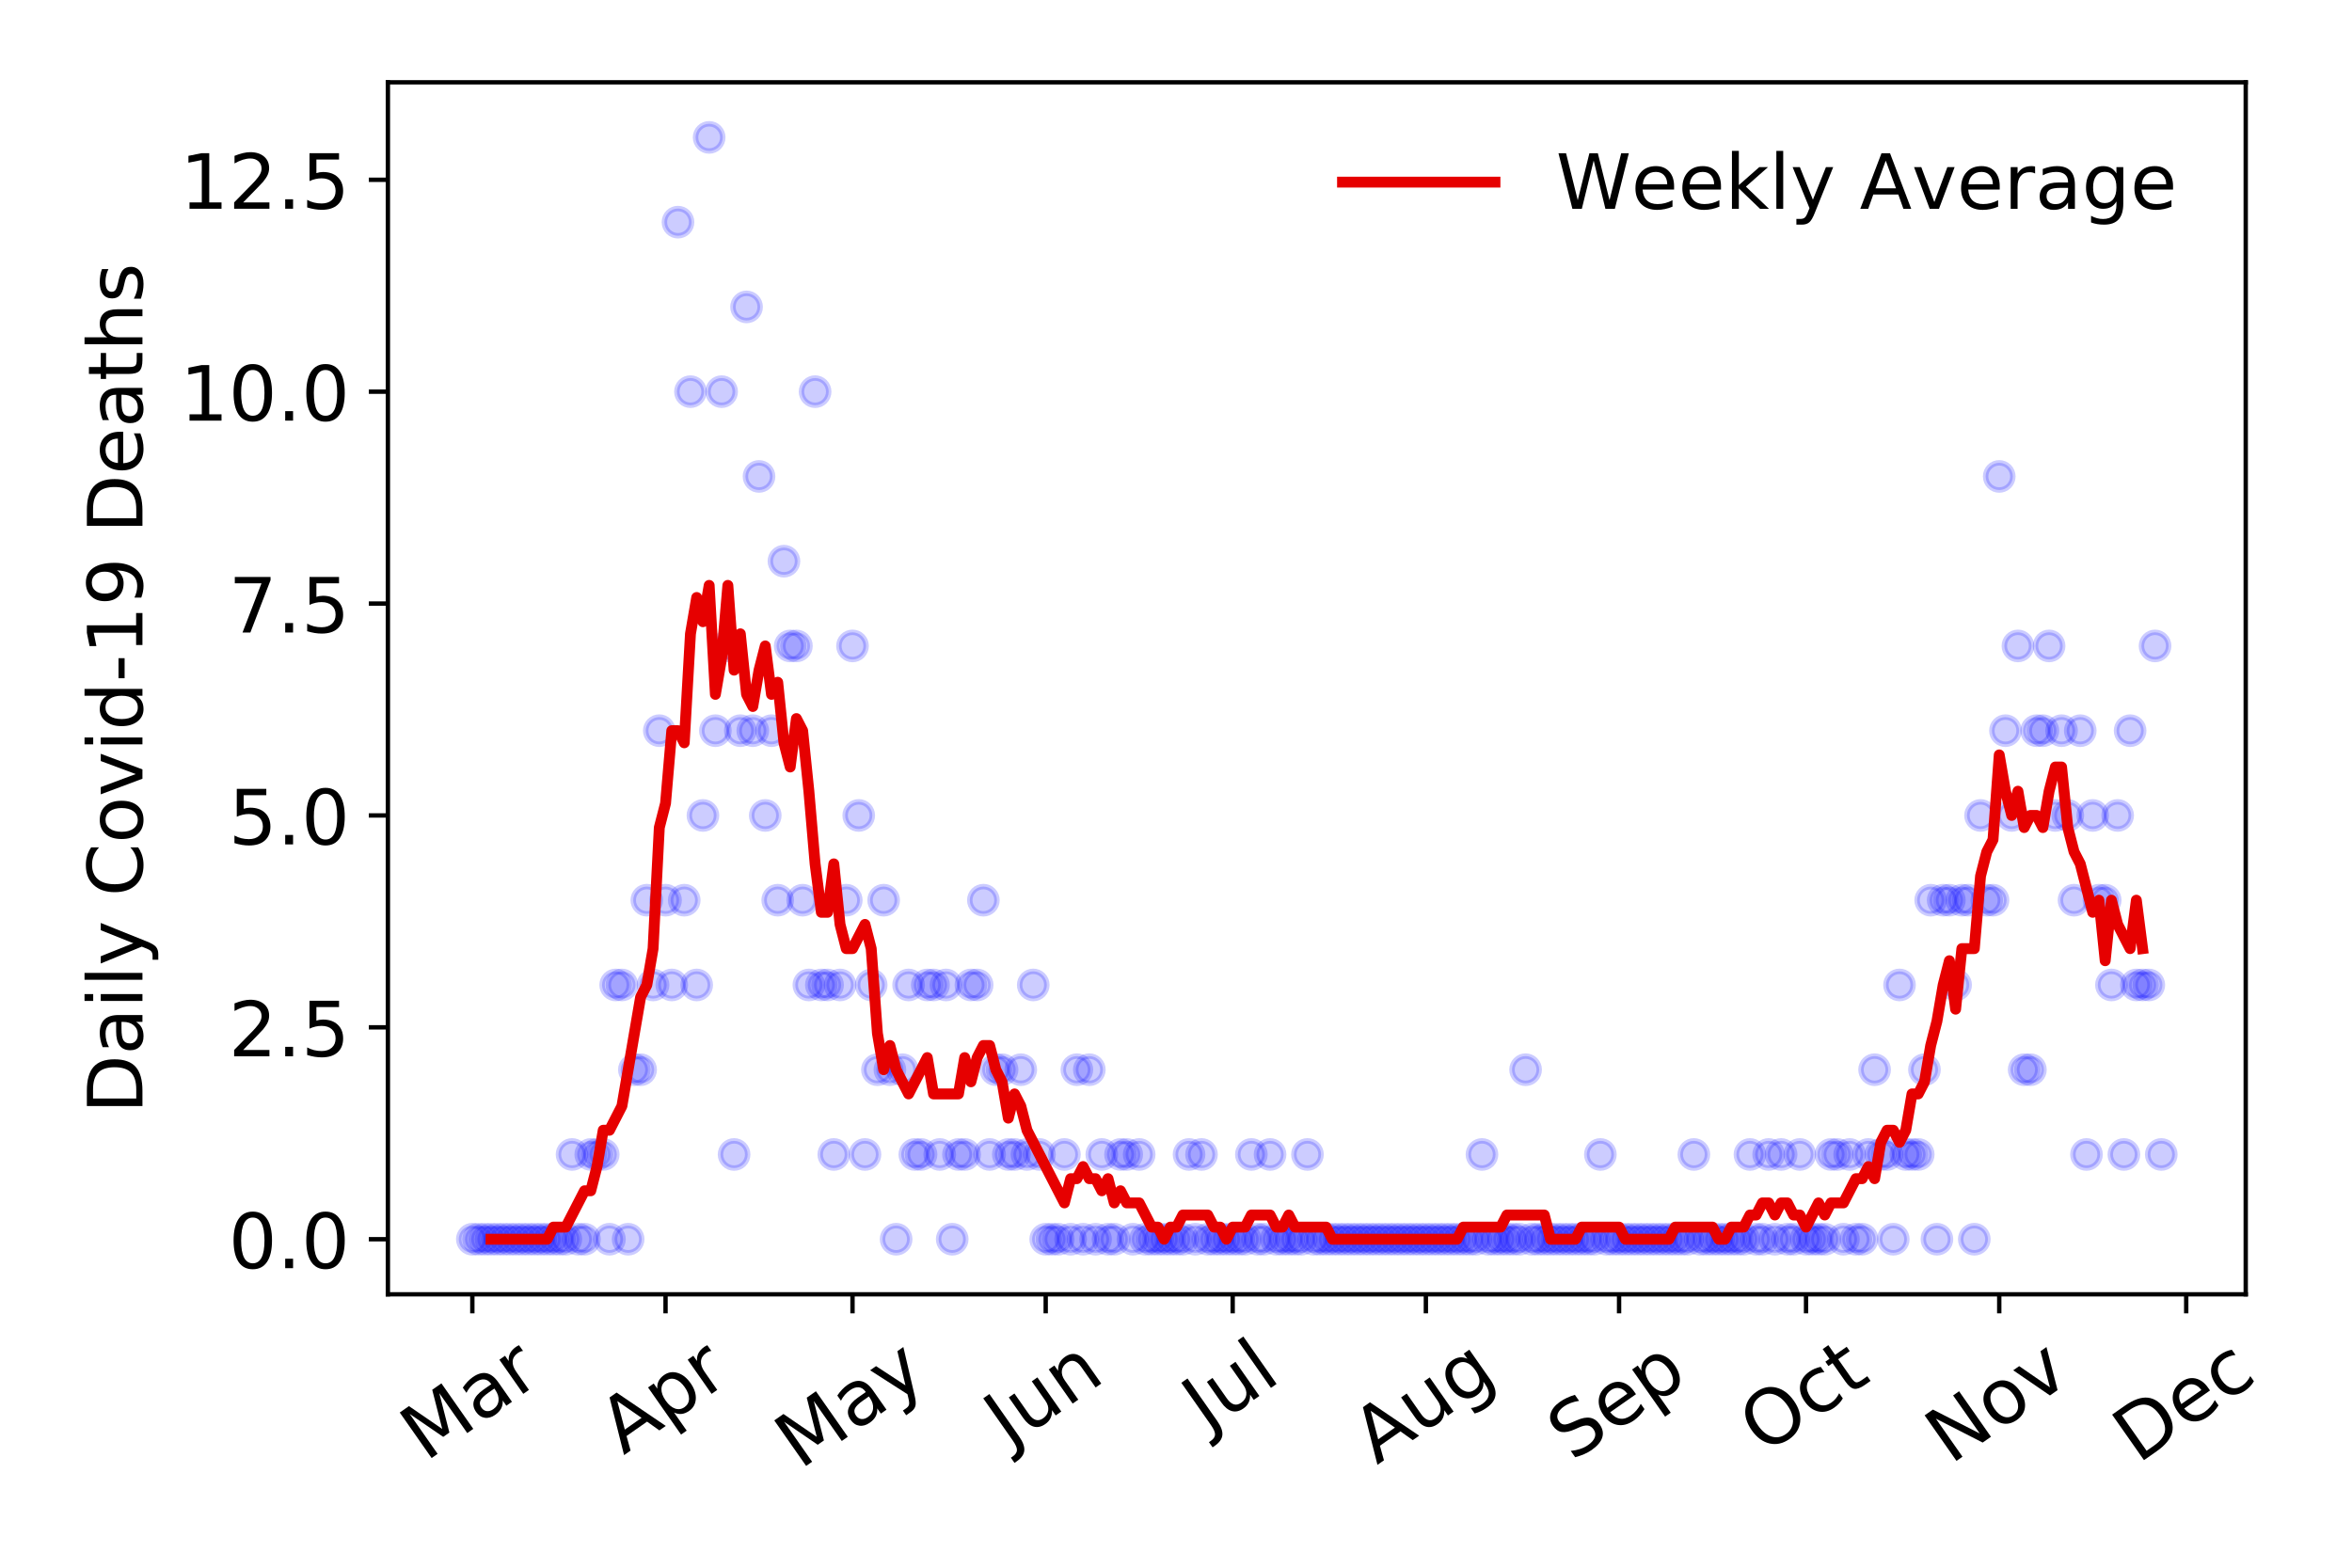 <?xml version="1.0" encoding="utf-8" standalone="no"?>
<!DOCTYPE svg PUBLIC "-//W3C//DTD SVG 1.1//EN"
  "http://www.w3.org/Graphics/SVG/1.1/DTD/svg11.dtd">
<!-- Created with matplotlib (https://matplotlib.org/) -->
<svg height="288pt" version="1.1" viewBox="0 0 432 288" width="432pt" xmlns="http://www.w3.org/2000/svg" xmlns:xlink="http://www.w3.org/1999/xlink">
 <defs>
  <style type="text/css">
*{stroke-linecap:butt;stroke-linejoin:round;}
  </style>
 </defs>
 <g id="figure_1">
  <g id="patch_1">
   <path d="M 0 288 
L 432 288 
L 432 0 
L 0 0 
z
" style="fill:#ffffff;"/>
  </g>
  <g id="axes_1">
   <g id="patch_2">
    <path d="M 71.245 237.778 
L 412.481 237.778 
L 412.481 15.12 
L 71.245 15.12 
z
" style="fill:#ffffff;"/>
   </g>
   <g id="matplotlib.axis_1">
    <g id="xtick_1">
     <g id="line2d_1">
      <defs>
       <path d="M 0 0 
L 0 3.5 
" id="m7028f6606d" style="stroke:#000000;stroke-width:0.8;"/>
      </defs>
      <g>
       <use style="stroke:#000000;stroke-width:0.8;" x="86.756" xlink:href="#m7028f6606d" y="237.778"/>
      </g>
     </g>
     <g id="text_1">
      <!-- Mar -->
      <defs>
       <path d="M 9.812 72.906 
L 24.516 72.906 
L 43.109 23.297 
L 61.812 72.906 
L 76.516 72.906 
L 76.516 0 
L 66.891 0 
L 66.891 64.016 
L 48.094 14.016 
L 38.188 14.016 
L 19.391 64.016 
L 19.391 0 
L 9.812 0 
z
" id="DejaVuSans-77"/>
       <path d="M 34.281 27.484 
Q 23.391 27.484 19.188 25 
Q 14.984 22.516 14.984 16.5 
Q 14.984 11.719 18.141 8.906 
Q 21.297 6.109 26.703 6.109 
Q 34.188 6.109 38.703 11.406 
Q 43.219 16.703 43.219 25.484 
L 43.219 27.484 
z
M 52.203 31.203 
L 52.203 0 
L 43.219 0 
L 43.219 8.297 
Q 40.141 3.328 35.547 0.953 
Q 30.953 -1.422 24.312 -1.422 
Q 15.922 -1.422 10.953 3.297 
Q 6 8.016 6 15.922 
Q 6 25.141 12.172 29.828 
Q 18.359 34.516 30.609 34.516 
L 43.219 34.516 
L 43.219 35.406 
Q 43.219 41.609 39.141 45 
Q 35.062 48.391 27.688 48.391 
Q 23 48.391 18.547 47.266 
Q 14.109 46.141 10.016 43.891 
L 10.016 52.203 
Q 14.938 54.109 19.578 55.047 
Q 24.219 56 28.609 56 
Q 40.484 56 46.344 49.844 
Q 52.203 43.703 52.203 31.203 
z
" id="DejaVuSans-97"/>
       <path d="M 41.109 46.297 
Q 39.594 47.172 37.812 47.578 
Q 36.031 48 33.891 48 
Q 26.266 48 22.188 43.047 
Q 18.109 38.094 18.109 28.812 
L 18.109 0 
L 9.078 0 
L 9.078 54.688 
L 18.109 54.688 
L 18.109 46.188 
Q 20.953 51.172 25.484 53.578 
Q 30.031 56 36.531 56 
Q 37.453 56 38.578 55.875 
Q 39.703 55.766 41.062 55.516 
z
" id="DejaVuSans-114"/>
      </defs>
      <g transform="translate(78.153 268.643)rotate(-35)scale(0.14 -0.14)">
       <use xlink:href="#DejaVuSans-77"/>
       <use x="86.279" xlink:href="#DejaVuSans-97"/>
       <use x="147.559" xlink:href="#DejaVuSans-114"/>
      </g>
     </g>
    </g>
    <g id="xtick_2">
     <g id="line2d_2">
      <g>
       <use style="stroke:#000000;stroke-width:0.8;" x="122.242" xlink:href="#m7028f6606d" y="237.778"/>
      </g>
     </g>
     <g id="text_2">
      <!-- Apr -->
      <defs>
       <path d="M 34.188 63.188 
L 20.797 26.906 
L 47.609 26.906 
z
M 28.609 72.906 
L 39.797 72.906 
L 67.578 0 
L 57.328 0 
L 50.688 18.703 
L 17.828 18.703 
L 11.188 0 
L 0.781 0 
z
" id="DejaVuSans-65"/>
       <path d="M 18.109 8.203 
L 18.109 -20.797 
L 9.078 -20.797 
L 9.078 54.688 
L 18.109 54.688 
L 18.109 46.391 
Q 20.953 51.266 25.266 53.625 
Q 29.594 56 35.594 56 
Q 45.562 56 51.781 48.094 
Q 58.016 40.188 58.016 27.297 
Q 58.016 14.406 51.781 6.484 
Q 45.562 -1.422 35.594 -1.422 
Q 29.594 -1.422 25.266 0.953 
Q 20.953 3.328 18.109 8.203 
z
M 48.688 27.297 
Q 48.688 37.203 44.609 42.844 
Q 40.531 48.484 33.406 48.484 
Q 26.266 48.484 22.188 42.844 
Q 18.109 37.203 18.109 27.297 
Q 18.109 17.391 22.188 11.75 
Q 26.266 6.109 33.406 6.109 
Q 40.531 6.109 44.609 11.75 
Q 48.688 17.391 48.688 27.297 
z
" id="DejaVuSans-112"/>
      </defs>
      <g transform="translate(114.537 267.384)rotate(-35)scale(0.14 -0.14)">
       <use xlink:href="#DejaVuSans-65"/>
       <use x="68.408" xlink:href="#DejaVuSans-112"/>
       <use x="131.885" xlink:href="#DejaVuSans-114"/>
      </g>
     </g>
    </g>
    <g id="xtick_3">
     <g id="line2d_3">
      <g>
       <use style="stroke:#000000;stroke-width:0.8;" x="156.583" xlink:href="#m7028f6606d" y="237.778"/>
      </g>
     </g>
     <g id="text_3">
      <!-- May -->
      <defs>
       <path d="M 32.172 -5.078 
Q 28.375 -14.844 24.75 -17.812 
Q 21.141 -20.797 15.094 -20.797 
L 7.906 -20.797 
L 7.906 -13.281 
L 13.188 -13.281 
Q 16.891 -13.281 18.938 -11.516 
Q 21 -9.766 23.484 -3.219 
L 25.094 0.875 
L 2.984 54.688 
L 12.5 54.688 
L 29.594 11.922 
L 46.688 54.688 
L 56.203 54.688 
z
" id="DejaVuSans-121"/>
      </defs>
      <g transform="translate(146.943 270.094)rotate(-35)scale(0.14 -0.14)">
       <use xlink:href="#DejaVuSans-77"/>
       <use x="86.279" xlink:href="#DejaVuSans-97"/>
       <use x="147.559" xlink:href="#DejaVuSans-121"/>
      </g>
     </g>
    </g>
    <g id="xtick_4">
     <g id="line2d_4">
      <g>
       <use style="stroke:#000000;stroke-width:0.8;" x="192.068" xlink:href="#m7028f6606d" y="237.778"/>
      </g>
     </g>
     <g id="text_4">
      <!-- Jun -->
      <defs>
       <path d="M 9.812 72.906 
L 19.672 72.906 
L 19.672 5.078 
Q 19.672 -8.109 14.672 -14.062 
Q 9.672 -20.016 -1.422 -20.016 
L -5.172 -20.016 
L -5.172 -11.719 
L -2.094 -11.719 
Q 4.438 -11.719 7.125 -8.047 
Q 9.812 -4.391 9.812 5.078 
z
" id="DejaVuSans-74"/>
       <path d="M 8.5 21.578 
L 8.5 54.688 
L 17.484 54.688 
L 17.484 21.922 
Q 17.484 14.156 20.5 10.266 
Q 23.531 6.391 29.594 6.391 
Q 36.859 6.391 41.078 11.031 
Q 45.312 15.672 45.312 23.688 
L 45.312 54.688 
L 54.297 54.688 
L 54.297 0 
L 45.312 0 
L 45.312 8.406 
Q 42.047 3.422 37.719 1 
Q 33.406 -1.422 27.688 -1.422 
Q 18.266 -1.422 13.375 4.438 
Q 8.5 10.297 8.5 21.578 
z
M 31.109 56 
z
" id="DejaVuSans-117"/>
       <path d="M 54.891 33.016 
L 54.891 0 
L 45.906 0 
L 45.906 32.719 
Q 45.906 40.484 42.875 44.328 
Q 39.844 48.188 33.797 48.188 
Q 26.516 48.188 22.312 43.547 
Q 18.109 38.922 18.109 30.906 
L 18.109 0 
L 9.078 0 
L 9.078 54.688 
L 18.109 54.688 
L 18.109 46.188 
Q 21.344 51.125 25.703 53.562 
Q 30.078 56 35.797 56 
Q 45.219 56 50.047 50.172 
Q 54.891 44.344 54.891 33.016 
z
" id="DejaVuSans-110"/>
      </defs>
      <g transform="translate(185.325 266.039)rotate(-35)scale(0.14 -0.14)">
       <use xlink:href="#DejaVuSans-74"/>
       <use x="29.492" xlink:href="#DejaVuSans-117"/>
       <use x="92.871" xlink:href="#DejaVuSans-110"/>
      </g>
     </g>
    </g>
    <g id="xtick_5">
     <g id="line2d_5">
      <g>
       <use style="stroke:#000000;stroke-width:0.8;" x="226.409" xlink:href="#m7028f6606d" y="237.778"/>
      </g>
     </g>
     <g id="text_5">
      <!-- Jul -->
      <defs>
       <path d="M 9.422 75.984 
L 18.406 75.984 
L 18.406 0 
L 9.422 0 
z
" id="DejaVuSans-108"/>
      </defs>
      <g transform="translate(221.707 263.181)rotate(-35)scale(0.14 -0.14)">
       <use xlink:href="#DejaVuSans-74"/>
       <use x="29.492" xlink:href="#DejaVuSans-117"/>
       <use x="92.871" xlink:href="#DejaVuSans-108"/>
      </g>
     </g>
    </g>
    <g id="xtick_6">
     <g id="line2d_6">
      <g>
       <use style="stroke:#000000;stroke-width:0.8;" x="261.895" xlink:href="#m7028f6606d" y="237.778"/>
      </g>
     </g>
     <g id="text_6">
      <!-- Aug -->
      <defs>
       <path d="M 45.406 27.984 
Q 45.406 37.75 41.375 43.109 
Q 37.359 48.484 30.078 48.484 
Q 22.859 48.484 18.828 43.109 
Q 14.797 37.75 14.797 27.984 
Q 14.797 18.266 18.828 12.891 
Q 22.859 7.516 30.078 7.516 
Q 37.359 7.516 41.375 12.891 
Q 45.406 18.266 45.406 27.984 
z
M 54.391 6.781 
Q 54.391 -7.172 48.188 -13.984 
Q 42 -20.797 29.203 -20.797 
Q 24.469 -20.797 20.266 -20.094 
Q 16.062 -19.391 12.109 -17.922 
L 12.109 -9.188 
Q 16.062 -11.328 19.922 -12.344 
Q 23.781 -13.375 27.781 -13.375 
Q 36.625 -13.375 41.016 -8.766 
Q 45.406 -4.156 45.406 5.172 
L 45.406 9.625 
Q 42.625 4.781 38.281 2.391 
Q 33.938 0 27.875 0 
Q 17.828 0 11.672 7.656 
Q 5.516 15.328 5.516 27.984 
Q 5.516 40.672 11.672 48.328 
Q 17.828 56 27.875 56 
Q 33.938 56 38.281 53.609 
Q 42.625 51.219 45.406 46.391 
L 45.406 54.688 
L 54.391 54.688 
z
" id="DejaVuSans-103"/>
      </defs>
      <g transform="translate(252.914 269.172)rotate(-35)scale(0.14 -0.14)">
       <use xlink:href="#DejaVuSans-65"/>
       <use x="68.408" xlink:href="#DejaVuSans-117"/>
       <use x="131.787" xlink:href="#DejaVuSans-103"/>
      </g>
     </g>
    </g>
    <g id="xtick_7">
     <g id="line2d_7">
      <g>
       <use style="stroke:#000000;stroke-width:0.8;" x="297.381" xlink:href="#m7028f6606d" y="237.778"/>
      </g>
     </g>
     <g id="text_7">
      <!-- Sep -->
      <defs>
       <path d="M 53.516 70.516 
L 53.516 60.891 
Q 47.906 63.578 42.922 64.891 
Q 37.938 66.219 33.297 66.219 
Q 25.25 66.219 20.875 63.094 
Q 16.5 59.969 16.5 54.203 
Q 16.5 49.359 19.406 46.891 
Q 22.312 44.438 30.422 42.922 
L 36.375 41.703 
Q 47.406 39.594 52.656 34.297 
Q 57.906 29 57.906 20.125 
Q 57.906 9.516 50.797 4.047 
Q 43.703 -1.422 29.984 -1.422 
Q 24.812 -1.422 18.969 -0.25 
Q 13.141 0.922 6.891 3.219 
L 6.891 13.375 
Q 12.891 10.016 18.656 8.297 
Q 24.422 6.594 29.984 6.594 
Q 38.422 6.594 43.016 9.906 
Q 47.609 13.234 47.609 19.391 
Q 47.609 24.75 44.312 27.781 
Q 41.016 30.812 33.5 32.328 
L 27.484 33.5 
Q 16.453 35.688 11.516 40.375 
Q 6.594 45.062 6.594 53.422 
Q 6.594 63.094 13.406 68.656 
Q 20.219 74.219 32.172 74.219 
Q 37.312 74.219 42.625 73.281 
Q 47.953 72.359 53.516 70.516 
z
" id="DejaVuSans-83"/>
       <path d="M 56.203 29.594 
L 56.203 25.203 
L 14.891 25.203 
Q 15.484 15.922 20.484 11.062 
Q 25.484 6.203 34.422 6.203 
Q 39.594 6.203 44.453 7.469 
Q 49.312 8.734 54.109 11.281 
L 54.109 2.781 
Q 49.266 0.734 44.188 -0.344 
Q 39.109 -1.422 33.891 -1.422 
Q 20.797 -1.422 13.156 6.188 
Q 5.516 13.812 5.516 26.812 
Q 5.516 40.234 12.766 48.109 
Q 20.016 56 32.328 56 
Q 43.359 56 49.781 48.891 
Q 56.203 41.797 56.203 29.594 
z
M 47.219 32.234 
Q 47.125 39.594 43.094 43.984 
Q 39.062 48.391 32.422 48.391 
Q 24.906 48.391 20.391 44.141 
Q 15.875 39.891 15.188 32.172 
z
" id="DejaVuSans-101"/>
      </defs>
      <g transform="translate(288.788 268.629)rotate(-35)scale(0.14 -0.14)">
       <use xlink:href="#DejaVuSans-83"/>
       <use x="63.477" xlink:href="#DejaVuSans-101"/>
       <use x="125" xlink:href="#DejaVuSans-112"/>
      </g>
     </g>
    </g>
    <g id="xtick_8">
     <g id="line2d_8">
      <g>
       <use style="stroke:#000000;stroke-width:0.8;" x="331.722" xlink:href="#m7028f6606d" y="237.778"/>
      </g>
     </g>
     <g id="text_8">
      <!-- Oct -->
      <defs>
       <path d="M 39.406 66.219 
Q 28.656 66.219 22.328 58.203 
Q 16.016 50.203 16.016 36.375 
Q 16.016 22.609 22.328 14.594 
Q 28.656 6.594 39.406 6.594 
Q 50.141 6.594 56.422 14.594 
Q 62.703 22.609 62.703 36.375 
Q 62.703 50.203 56.422 58.203 
Q 50.141 66.219 39.406 66.219 
z
M 39.406 74.219 
Q 54.734 74.219 63.906 63.938 
Q 73.094 53.656 73.094 36.375 
Q 73.094 19.141 63.906 8.859 
Q 54.734 -1.422 39.406 -1.422 
Q 24.031 -1.422 14.812 8.828 
Q 5.609 19.094 5.609 36.375 
Q 5.609 53.656 14.812 63.938 
Q 24.031 74.219 39.406 74.219 
z
" id="DejaVuSans-79"/>
       <path d="M 48.781 52.594 
L 48.781 44.188 
Q 44.969 46.297 41.141 47.344 
Q 37.312 48.391 33.406 48.391 
Q 24.656 48.391 19.812 42.844 
Q 14.984 37.312 14.984 27.297 
Q 14.984 17.281 19.812 11.734 
Q 24.656 6.203 33.406 6.203 
Q 37.312 6.203 41.141 7.25 
Q 44.969 8.297 48.781 10.406 
L 48.781 2.094 
Q 45.016 0.344 40.984 -0.531 
Q 36.969 -1.422 32.422 -1.422 
Q 20.062 -1.422 12.781 6.344 
Q 5.516 14.109 5.516 27.297 
Q 5.516 40.672 12.859 48.328 
Q 20.219 56 33.016 56 
Q 37.156 56 41.109 55.141 
Q 45.062 54.297 48.781 52.594 
z
" id="DejaVuSans-99"/>
       <path d="M 18.312 70.219 
L 18.312 54.688 
L 36.812 54.688 
L 36.812 47.703 
L 18.312 47.703 
L 18.312 18.016 
Q 18.312 11.328 20.141 9.422 
Q 21.969 7.516 27.594 7.516 
L 36.812 7.516 
L 36.812 0 
L 27.594 0 
Q 17.188 0 13.234 3.875 
Q 9.281 7.766 9.281 18.016 
L 9.281 47.703 
L 2.688 47.703 
L 2.688 54.688 
L 9.281 54.688 
L 9.281 70.219 
z
" id="DejaVuSans-116"/>
      </defs>
      <g transform="translate(324.023 267.377)rotate(-35)scale(0.14 -0.14)">
       <use xlink:href="#DejaVuSans-79"/>
       <use x="78.711" xlink:href="#DejaVuSans-99"/>
       <use x="133.691" xlink:href="#DejaVuSans-116"/>
      </g>
     </g>
    </g>
    <g id="xtick_9">
     <g id="line2d_9">
      <g>
       <use style="stroke:#000000;stroke-width:0.8;" x="367.208" xlink:href="#m7028f6606d" y="237.778"/>
      </g>
     </g>
     <g id="text_9">
      <!-- Nov -->
      <defs>
       <path d="M 9.812 72.906 
L 23.094 72.906 
L 55.422 11.922 
L 55.422 72.906 
L 64.984 72.906 
L 64.984 0 
L 51.703 0 
L 19.391 60.984 
L 19.391 0 
L 9.812 0 
z
" id="DejaVuSans-78"/>
       <path d="M 30.609 48.391 
Q 23.391 48.391 19.188 42.75 
Q 14.984 37.109 14.984 27.297 
Q 14.984 17.484 19.156 11.844 
Q 23.344 6.203 30.609 6.203 
Q 37.797 6.203 41.984 11.859 
Q 46.188 17.531 46.188 27.297 
Q 46.188 37.016 41.984 42.703 
Q 37.797 48.391 30.609 48.391 
z
M 30.609 56 
Q 42.328 56 49.016 48.375 
Q 55.719 40.766 55.719 27.297 
Q 55.719 13.875 49.016 6.219 
Q 42.328 -1.422 30.609 -1.422 
Q 18.844 -1.422 12.172 6.219 
Q 5.516 13.875 5.516 27.297 
Q 5.516 40.766 12.172 48.375 
Q 18.844 56 30.609 56 
z
" id="DejaVuSans-111"/>
       <path d="M 2.984 54.688 
L 12.5 54.688 
L 29.594 8.797 
L 46.688 54.688 
L 56.203 54.688 
L 35.688 0 
L 23.484 0 
z
" id="DejaVuSans-118"/>
      </defs>
      <g transform="translate(358.232 269.166)rotate(-35)scale(0.14 -0.14)">
       <use xlink:href="#DejaVuSans-78"/>
       <use x="74.805" xlink:href="#DejaVuSans-111"/>
       <use x="135.986" xlink:href="#DejaVuSans-118"/>
      </g>
     </g>
    </g>
    <g id="xtick_10">
     <g id="line2d_10">
      <g>
       <use style="stroke:#000000;stroke-width:0.8;" x="401.549" xlink:href="#m7028f6606d" y="237.778"/>
      </g>
     </g>
     <g id="text_10">
      <!-- Dec -->
      <defs>
       <path d="M 19.672 64.797 
L 19.672 8.109 
L 31.594 8.109 
Q 46.688 8.109 53.688 14.938 
Q 60.688 21.781 60.688 36.531 
Q 60.688 51.172 53.688 57.984 
Q 46.688 64.797 31.594 64.797 
z
M 9.812 72.906 
L 30.078 72.906 
Q 51.266 72.906 61.172 64.094 
Q 71.094 55.281 71.094 36.531 
Q 71.094 17.672 61.125 8.828 
Q 51.172 0 30.078 0 
L 9.812 0 
z
" id="DejaVuSans-68"/>
      </defs>
      <g transform="translate(392.669 269.032)rotate(-35)scale(0.14 -0.14)">
       <use xlink:href="#DejaVuSans-68"/>
       <use x="77.002" xlink:href="#DejaVuSans-101"/>
       <use x="138.525" xlink:href="#DejaVuSans-99"/>
      </g>
     </g>
    </g>
   </g>
   <g id="matplotlib.axis_2">
    <g id="ytick_1">
     <g id="line2d_11">
      <defs>
       <path d="M 0 0 
L -3.5 0 
" id="m5daccda63a" style="stroke:#000000;stroke-width:0.8;"/>
      </defs>
      <g>
       <use style="stroke:#000000;stroke-width:0.8;" x="71.245" xlink:href="#m5daccda63a" y="227.657"/>
      </g>
     </g>
     <g id="text_11">
      <!-- 0.0 -->
      <defs>
       <path d="M 31.781 66.406 
Q 24.172 66.406 20.328 58.906 
Q 16.5 51.422 16.5 36.375 
Q 16.5 21.391 20.328 13.891 
Q 24.172 6.391 31.781 6.391 
Q 39.453 6.391 43.281 13.891 
Q 47.125 21.391 47.125 36.375 
Q 47.125 51.422 43.281 58.906 
Q 39.453 66.406 31.781 66.406 
z
M 31.781 74.219 
Q 44.047 74.219 50.516 64.516 
Q 56.984 54.828 56.984 36.375 
Q 56.984 17.969 50.516 8.266 
Q 44.047 -1.422 31.781 -1.422 
Q 19.531 -1.422 13.062 8.266 
Q 6.594 17.969 6.594 36.375 
Q 6.594 54.828 13.062 64.516 
Q 19.531 74.219 31.781 74.219 
z
" id="DejaVuSans-48"/>
       <path d="M 10.688 12.406 
L 21 12.406 
L 21 0 
L 10.688 0 
z
" id="DejaVuSans-46"/>
      </defs>
      <g transform="translate(41.981 232.976)scale(0.14 -0.14)">
       <use xlink:href="#DejaVuSans-48"/>
       <use x="63.623" xlink:href="#DejaVuSans-46"/>
       <use x="95.41" xlink:href="#DejaVuSans-48"/>
      </g>
     </g>
    </g>
    <g id="ytick_2">
     <g id="line2d_12">
      <g>
       <use style="stroke:#000000;stroke-width:0.8;" x="71.245" xlink:href="#m5daccda63a" y="188.731"/>
      </g>
     </g>
     <g id="text_12">
      <!-- 2.5 -->
      <defs>
       <path d="M 19.188 8.297 
L 53.609 8.297 
L 53.609 0 
L 7.328 0 
L 7.328 8.297 
Q 12.938 14.109 22.625 23.891 
Q 32.328 33.688 34.812 36.531 
Q 39.547 41.844 41.422 45.531 
Q 43.312 49.219 43.312 52.781 
Q 43.312 58.594 39.234 62.25 
Q 35.156 65.922 28.609 65.922 
Q 23.969 65.922 18.812 64.312 
Q 13.672 62.703 7.812 59.422 
L 7.812 69.391 
Q 13.766 71.781 18.938 73 
Q 24.125 74.219 28.422 74.219 
Q 39.75 74.219 46.484 68.547 
Q 53.219 62.891 53.219 53.422 
Q 53.219 48.922 51.531 44.891 
Q 49.859 40.875 45.406 35.406 
Q 44.188 33.984 37.641 27.219 
Q 31.109 20.453 19.188 8.297 
z
" id="DejaVuSans-50"/>
       <path d="M 10.797 72.906 
L 49.516 72.906 
L 49.516 64.594 
L 19.828 64.594 
L 19.828 46.734 
Q 21.969 47.469 24.109 47.828 
Q 26.266 48.188 28.422 48.188 
Q 40.625 48.188 47.75 41.5 
Q 54.891 34.812 54.891 23.391 
Q 54.891 11.625 47.562 5.094 
Q 40.234 -1.422 26.906 -1.422 
Q 22.312 -1.422 17.547 -0.641 
Q 12.797 0.141 7.719 1.703 
L 7.719 11.625 
Q 12.109 9.234 16.797 8.062 
Q 21.484 6.891 26.703 6.891 
Q 35.156 6.891 40.078 11.328 
Q 45.016 15.766 45.016 23.391 
Q 45.016 31 40.078 35.438 
Q 35.156 39.891 26.703 39.891 
Q 22.75 39.891 18.812 39.016 
Q 14.891 38.141 10.797 36.281 
z
" id="DejaVuSans-53"/>
      </defs>
      <g transform="translate(41.981 194.05)scale(0.14 -0.14)">
       <use xlink:href="#DejaVuSans-50"/>
       <use x="63.623" xlink:href="#DejaVuSans-46"/>
       <use x="95.41" xlink:href="#DejaVuSans-53"/>
      </g>
     </g>
    </g>
    <g id="ytick_3">
     <g id="line2d_13">
      <g>
       <use style="stroke:#000000;stroke-width:0.8;" x="71.245" xlink:href="#m5daccda63a" y="149.805"/>
      </g>
     </g>
     <g id="text_13">
      <!-- 5.0 -->
      <g transform="translate(41.981 155.124)scale(0.14 -0.14)">
       <use xlink:href="#DejaVuSans-53"/>
       <use x="63.623" xlink:href="#DejaVuSans-46"/>
       <use x="95.41" xlink:href="#DejaVuSans-48"/>
      </g>
     </g>
    </g>
    <g id="ytick_4">
     <g id="line2d_14">
      <g>
       <use style="stroke:#000000;stroke-width:0.8;" x="71.245" xlink:href="#m5daccda63a" y="110.879"/>
      </g>
     </g>
     <g id="text_14">
      <!-- 7.5 -->
      <defs>
       <path d="M 8.203 72.906 
L 55.078 72.906 
L 55.078 68.703 
L 28.609 0 
L 18.312 0 
L 43.219 64.594 
L 8.203 64.594 
z
" id="DejaVuSans-55"/>
      </defs>
      <g transform="translate(41.981 116.197)scale(0.14 -0.14)">
       <use xlink:href="#DejaVuSans-55"/>
       <use x="63.623" xlink:href="#DejaVuSans-46"/>
       <use x="95.41" xlink:href="#DejaVuSans-53"/>
      </g>
     </g>
    </g>
    <g id="ytick_5">
     <g id="line2d_15">
      <g>
       <use style="stroke:#000000;stroke-width:0.8;" x="71.245" xlink:href="#m5daccda63a" y="71.952"/>
      </g>
     </g>
     <g id="text_15">
      <!-- 10.0 -->
      <defs>
       <path d="M 12.406 8.297 
L 28.516 8.297 
L 28.516 63.922 
L 10.984 60.406 
L 10.984 69.391 
L 28.422 72.906 
L 38.281 72.906 
L 38.281 8.297 
L 54.391 8.297 
L 54.391 0 
L 12.406 0 
z
" id="DejaVuSans-49"/>
      </defs>
      <g transform="translate(33.073 77.271)scale(0.14 -0.14)">
       <use xlink:href="#DejaVuSans-49"/>
       <use x="63.623" xlink:href="#DejaVuSans-48"/>
       <use x="127.246" xlink:href="#DejaVuSans-46"/>
       <use x="159.033" xlink:href="#DejaVuSans-48"/>
      </g>
     </g>
    </g>
    <g id="ytick_6">
     <g id="line2d_16">
      <g>
       <use style="stroke:#000000;stroke-width:0.8;" x="71.245" xlink:href="#m5daccda63a" y="33.026"/>
      </g>
     </g>
     <g id="text_16">
      <!-- 12.5 -->
      <g transform="translate(33.073 38.345)scale(0.14 -0.14)">
       <use xlink:href="#DejaVuSans-49"/>
       <use x="63.623" xlink:href="#DejaVuSans-50"/>
       <use x="127.246" xlink:href="#DejaVuSans-46"/>
       <use x="159.033" xlink:href="#DejaVuSans-53"/>
      </g>
     </g>
    </g>
    <g id="text_17">
     <!-- Daily Covid-19 Deaths -->
     <defs>
      <path d="M 9.422 54.688 
L 18.406 54.688 
L 18.406 0 
L 9.422 0 
z
M 9.422 75.984 
L 18.406 75.984 
L 18.406 64.594 
L 9.422 64.594 
z
" id="DejaVuSans-105"/>
      <path id="DejaVuSans-32"/>
      <path d="M 64.406 67.281 
L 64.406 56.891 
Q 59.422 61.531 53.781 63.812 
Q 48.141 66.109 41.797 66.109 
Q 29.297 66.109 22.656 58.469 
Q 16.016 50.828 16.016 36.375 
Q 16.016 21.969 22.656 14.328 
Q 29.297 6.688 41.797 6.688 
Q 48.141 6.688 53.781 8.984 
Q 59.422 11.281 64.406 15.922 
L 64.406 5.609 
Q 59.234 2.094 53.438 0.328 
Q 47.656 -1.422 41.219 -1.422 
Q 24.656 -1.422 15.125 8.703 
Q 5.609 18.844 5.609 36.375 
Q 5.609 53.953 15.125 64.078 
Q 24.656 74.219 41.219 74.219 
Q 47.75 74.219 53.531 72.484 
Q 59.328 70.75 64.406 67.281 
z
" id="DejaVuSans-67"/>
      <path d="M 45.406 46.391 
L 45.406 75.984 
L 54.391 75.984 
L 54.391 0 
L 45.406 0 
L 45.406 8.203 
Q 42.578 3.328 38.25 0.953 
Q 33.938 -1.422 27.875 -1.422 
Q 17.969 -1.422 11.734 6.484 
Q 5.516 14.406 5.516 27.297 
Q 5.516 40.188 11.734 48.094 
Q 17.969 56 27.875 56 
Q 33.938 56 38.25 53.625 
Q 42.578 51.266 45.406 46.391 
z
M 14.797 27.297 
Q 14.797 17.391 18.875 11.75 
Q 22.953 6.109 30.078 6.109 
Q 37.203 6.109 41.297 11.75 
Q 45.406 17.391 45.406 27.297 
Q 45.406 37.203 41.297 42.844 
Q 37.203 48.484 30.078 48.484 
Q 22.953 48.484 18.875 42.844 
Q 14.797 37.203 14.797 27.297 
z
" id="DejaVuSans-100"/>
      <path d="M 4.891 31.391 
L 31.203 31.391 
L 31.203 23.391 
L 4.891 23.391 
z
" id="DejaVuSans-45"/>
      <path d="M 10.984 1.516 
L 10.984 10.5 
Q 14.703 8.734 18.5 7.812 
Q 22.312 6.891 25.984 6.891 
Q 35.75 6.891 40.891 13.453 
Q 46.047 20.016 46.781 33.406 
Q 43.953 29.203 39.594 26.953 
Q 35.25 24.703 29.984 24.703 
Q 19.047 24.703 12.672 31.312 
Q 6.297 37.938 6.297 49.422 
Q 6.297 60.641 12.938 67.422 
Q 19.578 74.219 30.609 74.219 
Q 43.266 74.219 49.922 64.516 
Q 56.594 54.828 56.594 36.375 
Q 56.594 19.141 48.406 8.859 
Q 40.234 -1.422 26.422 -1.422 
Q 22.703 -1.422 18.891 -0.688 
Q 15.094 0.047 10.984 1.516 
z
M 30.609 32.422 
Q 37.25 32.422 41.125 36.953 
Q 45.016 41.5 45.016 49.422 
Q 45.016 57.281 41.125 61.844 
Q 37.25 66.406 30.609 66.406 
Q 23.969 66.406 20.094 61.844 
Q 16.219 57.281 16.219 49.422 
Q 16.219 41.5 20.094 36.953 
Q 23.969 32.422 30.609 32.422 
z
" id="DejaVuSans-57"/>
      <path d="M 54.891 33.016 
L 54.891 0 
L 45.906 0 
L 45.906 32.719 
Q 45.906 40.484 42.875 44.328 
Q 39.844 48.188 33.797 48.188 
Q 26.516 48.188 22.312 43.547 
Q 18.109 38.922 18.109 30.906 
L 18.109 0 
L 9.078 0 
L 9.078 75.984 
L 18.109 75.984 
L 18.109 46.188 
Q 21.344 51.125 25.703 53.562 
Q 30.078 56 35.797 56 
Q 45.219 56 50.047 50.172 
Q 54.891 44.344 54.891 33.016 
z
" id="DejaVuSans-104"/>
      <path d="M 44.281 53.078 
L 44.281 44.578 
Q 40.484 46.531 36.375 47.5 
Q 32.281 48.484 27.875 48.484 
Q 21.188 48.484 17.844 46.438 
Q 14.5 44.391 14.5 40.281 
Q 14.5 37.156 16.891 35.375 
Q 19.281 33.594 26.516 31.984 
L 29.594 31.297 
Q 39.156 29.25 43.188 25.516 
Q 47.219 21.781 47.219 15.094 
Q 47.219 7.469 41.188 3.016 
Q 35.156 -1.422 24.609 -1.422 
Q 20.219 -1.422 15.453 -0.562 
Q 10.688 0.297 5.422 2 
L 5.422 11.281 
Q 10.406 8.688 15.234 7.391 
Q 20.062 6.109 24.812 6.109 
Q 31.156 6.109 34.562 8.281 
Q 37.984 10.453 37.984 14.406 
Q 37.984 18.062 35.516 20.016 
Q 33.062 21.969 24.703 23.781 
L 21.578 24.516 
Q 13.234 26.266 9.516 29.906 
Q 5.812 33.547 5.812 39.891 
Q 5.812 47.609 11.281 51.797 
Q 16.75 56 26.812 56 
Q 31.781 56 36.172 55.266 
Q 40.578 54.547 44.281 53.078 
z
" id="DejaVuSans-115"/>
     </defs>
     <g transform="translate(26.162 204.56)rotate(-90)scale(0.14 -0.14)">
      <use xlink:href="#DejaVuSans-68"/>
      <use x="77.002" xlink:href="#DejaVuSans-97"/>
      <use x="138.281" xlink:href="#DejaVuSans-105"/>
      <use x="166.064" xlink:href="#DejaVuSans-108"/>
      <use x="193.848" xlink:href="#DejaVuSans-121"/>
      <use x="253.027" xlink:href="#DejaVuSans-32"/>
      <use x="284.814" xlink:href="#DejaVuSans-67"/>
      <use x="354.639" xlink:href="#DejaVuSans-111"/>
      <use x="415.82" xlink:href="#DejaVuSans-118"/>
      <use x="475" xlink:href="#DejaVuSans-105"/>
      <use x="502.783" xlink:href="#DejaVuSans-100"/>
      <use x="566.26" xlink:href="#DejaVuSans-45"/>
      <use x="602.344" xlink:href="#DejaVuSans-49"/>
      <use x="665.967" xlink:href="#DejaVuSans-57"/>
      <use x="729.59" xlink:href="#DejaVuSans-32"/>
      <use x="761.377" xlink:href="#DejaVuSans-68"/>
      <use x="838.379" xlink:href="#DejaVuSans-101"/>
      <use x="899.902" xlink:href="#DejaVuSans-97"/>
      <use x="961.182" xlink:href="#DejaVuSans-116"/>
      <use x="1000.391" xlink:href="#DejaVuSans-104"/>
      <use x="1063.77" xlink:href="#DejaVuSans-115"/>
     </g>
    </g>
   </g>
   <g id="line2d_17">
    <defs>
     <path d="M 0 2.5 
C 0.663 2.5 1.299 2.237 1.768 1.768 
C 2.237 1.299 2.5 0.663 2.5 0 
C 2.5 -0.663 2.237 -1.299 1.768 -1.768 
C 1.299 -2.237 0.663 -2.5 0 -2.5 
C -0.663 -2.5 -1.299 -2.237 -1.768 -1.768 
C -2.237 -1.299 -2.5 -0.663 -2.5 0 
C -2.5 0.663 -2.237 1.299 -1.768 1.768 
C -1.299 2.237 -0.663 2.5 0 2.5 
z
" id="m1c3c70da35" style="stroke:#0000ff;stroke-opacity:0.2;"/>
    </defs>
    <g clip-path="url(#p3b5a6c1e79)">
     <use style="fill:#0000ff;fill-opacity:0.2;stroke:#0000ff;stroke-opacity:0.2;" x="86.756" xlink:href="#m1c3c70da35" y="227.657"/>
     <use style="fill:#0000ff;fill-opacity:0.2;stroke:#0000ff;stroke-opacity:0.2;" x="87.9" xlink:href="#m1c3c70da35" y="227.657"/>
     <use style="fill:#0000ff;fill-opacity:0.2;stroke:#0000ff;stroke-opacity:0.2;" x="89.045" xlink:href="#m1c3c70da35" y="227.657"/>
     <use style="fill:#0000ff;fill-opacity:0.2;stroke:#0000ff;stroke-opacity:0.2;" x="90.19" xlink:href="#m1c3c70da35" y="227.657"/>
     <use style="fill:#0000ff;fill-opacity:0.2;stroke:#0000ff;stroke-opacity:0.2;" x="91.335" xlink:href="#m1c3c70da35" y="227.657"/>
     <use style="fill:#0000ff;fill-opacity:0.2;stroke:#0000ff;stroke-opacity:0.2;" x="92.479" xlink:href="#m1c3c70da35" y="227.657"/>
     <use style="fill:#0000ff;fill-opacity:0.2;stroke:#0000ff;stroke-opacity:0.2;" x="93.624" xlink:href="#m1c3c70da35" y="227.657"/>
     <use style="fill:#0000ff;fill-opacity:0.2;stroke:#0000ff;stroke-opacity:0.2;" x="94.769" xlink:href="#m1c3c70da35" y="227.657"/>
     <use style="fill:#0000ff;fill-opacity:0.2;stroke:#0000ff;stroke-opacity:0.2;" x="95.913" xlink:href="#m1c3c70da35" y="227.657"/>
     <use style="fill:#0000ff;fill-opacity:0.2;stroke:#0000ff;stroke-opacity:0.2;" x="97.058" xlink:href="#m1c3c70da35" y="227.657"/>
     <use style="fill:#0000ff;fill-opacity:0.2;stroke:#0000ff;stroke-opacity:0.2;" x="98.203" xlink:href="#m1c3c70da35" y="227.657"/>
     <use style="fill:#0000ff;fill-opacity:0.2;stroke:#0000ff;stroke-opacity:0.2;" x="99.347" xlink:href="#m1c3c70da35" y="227.657"/>
     <use style="fill:#0000ff;fill-opacity:0.2;stroke:#0000ff;stroke-opacity:0.2;" x="100.492" xlink:href="#m1c3c70da35" y="227.657"/>
     <use style="fill:#0000ff;fill-opacity:0.2;stroke:#0000ff;stroke-opacity:0.2;" x="101.637" xlink:href="#m1c3c70da35" y="227.657"/>
     <use style="fill:#0000ff;fill-opacity:0.2;stroke:#0000ff;stroke-opacity:0.2;" x="102.782" xlink:href="#m1c3c70da35" y="227.657"/>
     <use style="fill:#0000ff;fill-opacity:0.2;stroke:#0000ff;stroke-opacity:0.2;" x="103.926" xlink:href="#m1c3c70da35" y="227.657"/>
     <use style="fill:#0000ff;fill-opacity:0.2;stroke:#0000ff;stroke-opacity:0.2;" x="105.071" xlink:href="#m1c3c70da35" y="212.087"/>
     <use style="fill:#0000ff;fill-opacity:0.2;stroke:#0000ff;stroke-opacity:0.2;" x="106.216" xlink:href="#m1c3c70da35" y="227.657"/>
     <use style="fill:#0000ff;fill-opacity:0.2;stroke:#0000ff;stroke-opacity:0.2;" x="107.36" xlink:href="#m1c3c70da35" y="227.657"/>
     <use style="fill:#0000ff;fill-opacity:0.2;stroke:#0000ff;stroke-opacity:0.2;" x="108.505" xlink:href="#m1c3c70da35" y="212.087"/>
     <use style="fill:#0000ff;fill-opacity:0.2;stroke:#0000ff;stroke-opacity:0.2;" x="109.65" xlink:href="#m1c3c70da35" y="212.087"/>
     <use style="fill:#0000ff;fill-opacity:0.2;stroke:#0000ff;stroke-opacity:0.2;" x="110.794" xlink:href="#m1c3c70da35" y="212.087"/>
     <use style="fill:#0000ff;fill-opacity:0.2;stroke:#0000ff;stroke-opacity:0.2;" x="111.939" xlink:href="#m1c3c70da35" y="227.657"/>
     <use style="fill:#0000ff;fill-opacity:0.2;stroke:#0000ff;stroke-opacity:0.2;" x="113.084" xlink:href="#m1c3c70da35" y="180.946"/>
     <use style="fill:#0000ff;fill-opacity:0.2;stroke:#0000ff;stroke-opacity:0.2;" x="114.229" xlink:href="#m1c3c70da35" y="180.946"/>
     <use style="fill:#0000ff;fill-opacity:0.2;stroke:#0000ff;stroke-opacity:0.2;" x="115.373" xlink:href="#m1c3c70da35" y="227.657"/>
     <use style="fill:#0000ff;fill-opacity:0.2;stroke:#0000ff;stroke-opacity:0.2;" x="116.518" xlink:href="#m1c3c70da35" y="196.516"/>
     <use style="fill:#0000ff;fill-opacity:0.2;stroke:#0000ff;stroke-opacity:0.2;" x="117.663" xlink:href="#m1c3c70da35" y="196.516"/>
     <use style="fill:#0000ff;fill-opacity:0.2;stroke:#0000ff;stroke-opacity:0.2;" x="118.807" xlink:href="#m1c3c70da35" y="165.375"/>
     <use style="fill:#0000ff;fill-opacity:0.2;stroke:#0000ff;stroke-opacity:0.2;" x="119.952" xlink:href="#m1c3c70da35" y="180.946"/>
     <use style="fill:#0000ff;fill-opacity:0.2;stroke:#0000ff;stroke-opacity:0.2;" x="121.097" xlink:href="#m1c3c70da35" y="134.234"/>
     <use style="fill:#0000ff;fill-opacity:0.2;stroke:#0000ff;stroke-opacity:0.2;" x="122.242" xlink:href="#m1c3c70da35" y="165.375"/>
     <use style="fill:#0000ff;fill-opacity:0.2;stroke:#0000ff;stroke-opacity:0.2;" x="123.386" xlink:href="#m1c3c70da35" y="180.946"/>
     <use style="fill:#0000ff;fill-opacity:0.2;stroke:#0000ff;stroke-opacity:0.2;" x="124.531" xlink:href="#m1c3c70da35" y="40.811"/>
     <use style="fill:#0000ff;fill-opacity:0.2;stroke:#0000ff;stroke-opacity:0.2;" x="125.676" xlink:href="#m1c3c70da35" y="165.375"/>
     <use style="fill:#0000ff;fill-opacity:0.2;stroke:#0000ff;stroke-opacity:0.2;" x="126.82" xlink:href="#m1c3c70da35" y="71.952"/>
     <use style="fill:#0000ff;fill-opacity:0.2;stroke:#0000ff;stroke-opacity:0.2;" x="127.965" xlink:href="#m1c3c70da35" y="180.946"/>
     <use style="fill:#0000ff;fill-opacity:0.2;stroke:#0000ff;stroke-opacity:0.2;" x="129.11" xlink:href="#m1c3c70da35" y="149.805"/>
     <use style="fill:#0000ff;fill-opacity:0.2;stroke:#0000ff;stroke-opacity:0.2;" x="130.254" xlink:href="#m1c3c70da35" y="25.241"/>
     <use style="fill:#0000ff;fill-opacity:0.2;stroke:#0000ff;stroke-opacity:0.2;" x="131.399" xlink:href="#m1c3c70da35" y="134.234"/>
     <use style="fill:#0000ff;fill-opacity:0.2;stroke:#0000ff;stroke-opacity:0.2;" x="132.544" xlink:href="#m1c3c70da35" y="71.952"/>
     <use style="fill:#0000ff;fill-opacity:0.2;stroke:#0000ff;stroke-opacity:0.2;" x="133.689" xlink:href="#m1c3c70da35" y="118.664"/>
     <use style="fill:#0000ff;fill-opacity:0.2;stroke:#0000ff;stroke-opacity:0.2;" x="134.833" xlink:href="#m1c3c70da35" y="212.087"/>
     <use style="fill:#0000ff;fill-opacity:0.2;stroke:#0000ff;stroke-opacity:0.2;" x="135.978" xlink:href="#m1c3c70da35" y="134.234"/>
     <use style="fill:#0000ff;fill-opacity:0.2;stroke:#0000ff;stroke-opacity:0.2;" x="137.123" xlink:href="#m1c3c70da35" y="56.382"/>
     <use style="fill:#0000ff;fill-opacity:0.2;stroke:#0000ff;stroke-opacity:0.2;" x="138.267" xlink:href="#m1c3c70da35" y="134.234"/>
     <use style="fill:#0000ff;fill-opacity:0.2;stroke:#0000ff;stroke-opacity:0.2;" x="139.412" xlink:href="#m1c3c70da35" y="87.523"/>
     <use style="fill:#0000ff;fill-opacity:0.2;stroke:#0000ff;stroke-opacity:0.2;" x="140.557" xlink:href="#m1c3c70da35" y="149.805"/>
     <use style="fill:#0000ff;fill-opacity:0.2;stroke:#0000ff;stroke-opacity:0.2;" x="141.701" xlink:href="#m1c3c70da35" y="134.234"/>
     <use style="fill:#0000ff;fill-opacity:0.2;stroke:#0000ff;stroke-opacity:0.2;" x="142.846" xlink:href="#m1c3c70da35" y="165.375"/>
     <use style="fill:#0000ff;fill-opacity:0.2;stroke:#0000ff;stroke-opacity:0.2;" x="143.991" xlink:href="#m1c3c70da35" y="103.093"/>
     <use style="fill:#0000ff;fill-opacity:0.2;stroke:#0000ff;stroke-opacity:0.2;" x="145.136" xlink:href="#m1c3c70da35" y="118.664"/>
     <use style="fill:#0000ff;fill-opacity:0.2;stroke:#0000ff;stroke-opacity:0.2;" x="146.28" xlink:href="#m1c3c70da35" y="118.664"/>
     <use style="fill:#0000ff;fill-opacity:0.2;stroke:#0000ff;stroke-opacity:0.2;" x="147.425" xlink:href="#m1c3c70da35" y="165.375"/>
     <use style="fill:#0000ff;fill-opacity:0.2;stroke:#0000ff;stroke-opacity:0.2;" x="148.57" xlink:href="#m1c3c70da35" y="180.946"/>
     <use style="fill:#0000ff;fill-opacity:0.2;stroke:#0000ff;stroke-opacity:0.2;" x="149.714" xlink:href="#m1c3c70da35" y="71.952"/>
     <use style="fill:#0000ff;fill-opacity:0.2;stroke:#0000ff;stroke-opacity:0.2;" x="150.859" xlink:href="#m1c3c70da35" y="180.946"/>
     <use style="fill:#0000ff;fill-opacity:0.2;stroke:#0000ff;stroke-opacity:0.2;" x="152.004" xlink:href="#m1c3c70da35" y="180.946"/>
     <use style="fill:#0000ff;fill-opacity:0.2;stroke:#0000ff;stroke-opacity:0.2;" x="153.148" xlink:href="#m1c3c70da35" y="212.087"/>
     <use style="fill:#0000ff;fill-opacity:0.2;stroke:#0000ff;stroke-opacity:0.2;" x="154.293" xlink:href="#m1c3c70da35" y="180.946"/>
     <use style="fill:#0000ff;fill-opacity:0.2;stroke:#0000ff;stroke-opacity:0.2;" x="155.438" xlink:href="#m1c3c70da35" y="165.375"/>
     <use style="fill:#0000ff;fill-opacity:0.2;stroke:#0000ff;stroke-opacity:0.2;" x="156.583" xlink:href="#m1c3c70da35" y="118.664"/>
     <use style="fill:#0000ff;fill-opacity:0.2;stroke:#0000ff;stroke-opacity:0.2;" x="157.727" xlink:href="#m1c3c70da35" y="149.805"/>
     <use style="fill:#0000ff;fill-opacity:0.2;stroke:#0000ff;stroke-opacity:0.2;" x="158.872" xlink:href="#m1c3c70da35" y="212.087"/>
     <use style="fill:#0000ff;fill-opacity:0.2;stroke:#0000ff;stroke-opacity:0.2;" x="160.017" xlink:href="#m1c3c70da35" y="180.946"/>
     <use style="fill:#0000ff;fill-opacity:0.2;stroke:#0000ff;stroke-opacity:0.2;" x="161.161" xlink:href="#m1c3c70da35" y="196.516"/>
     <use style="fill:#0000ff;fill-opacity:0.2;stroke:#0000ff;stroke-opacity:0.2;" x="162.306" xlink:href="#m1c3c70da35" y="165.375"/>
     <use style="fill:#0000ff;fill-opacity:0.2;stroke:#0000ff;stroke-opacity:0.2;" x="163.451" xlink:href="#m1c3c70da35" y="196.516"/>
     <use style="fill:#0000ff;fill-opacity:0.2;stroke:#0000ff;stroke-opacity:0.2;" x="164.596" xlink:href="#m1c3c70da35" y="227.657"/>
     <use style="fill:#0000ff;fill-opacity:0.2;stroke:#0000ff;stroke-opacity:0.2;" x="165.74" xlink:href="#m1c3c70da35" y="196.516"/>
     <use style="fill:#0000ff;fill-opacity:0.2;stroke:#0000ff;stroke-opacity:0.2;" x="166.885" xlink:href="#m1c3c70da35" y="180.946"/>
     <use style="fill:#0000ff;fill-opacity:0.2;stroke:#0000ff;stroke-opacity:0.2;" x="168.03" xlink:href="#m1c3c70da35" y="212.087"/>
     <use style="fill:#0000ff;fill-opacity:0.2;stroke:#0000ff;stroke-opacity:0.2;" x="169.174" xlink:href="#m1c3c70da35" y="212.087"/>
     <use style="fill:#0000ff;fill-opacity:0.2;stroke:#0000ff;stroke-opacity:0.2;" x="170.319" xlink:href="#m1c3c70da35" y="180.946"/>
     <use style="fill:#0000ff;fill-opacity:0.2;stroke:#0000ff;stroke-opacity:0.2;" x="171.464" xlink:href="#m1c3c70da35" y="180.946"/>
     <use style="fill:#0000ff;fill-opacity:0.2;stroke:#0000ff;stroke-opacity:0.2;" x="172.608" xlink:href="#m1c3c70da35" y="212.087"/>
     <use style="fill:#0000ff;fill-opacity:0.2;stroke:#0000ff;stroke-opacity:0.2;" x="173.753" xlink:href="#m1c3c70da35" y="180.946"/>
     <use style="fill:#0000ff;fill-opacity:0.2;stroke:#0000ff;stroke-opacity:0.2;" x="174.898" xlink:href="#m1c3c70da35" y="227.657"/>
     <use style="fill:#0000ff;fill-opacity:0.2;stroke:#0000ff;stroke-opacity:0.2;" x="176.043" xlink:href="#m1c3c70da35" y="212.087"/>
     <use style="fill:#0000ff;fill-opacity:0.2;stroke:#0000ff;stroke-opacity:0.2;" x="177.187" xlink:href="#m1c3c70da35" y="212.087"/>
     <use style="fill:#0000ff;fill-opacity:0.2;stroke:#0000ff;stroke-opacity:0.2;" x="178.332" xlink:href="#m1c3c70da35" y="180.946"/>
     <use style="fill:#0000ff;fill-opacity:0.2;stroke:#0000ff;stroke-opacity:0.2;" x="179.477" xlink:href="#m1c3c70da35" y="180.946"/>
     <use style="fill:#0000ff;fill-opacity:0.2;stroke:#0000ff;stroke-opacity:0.2;" x="180.621" xlink:href="#m1c3c70da35" y="165.375"/>
     <use style="fill:#0000ff;fill-opacity:0.2;stroke:#0000ff;stroke-opacity:0.2;" x="181.766" xlink:href="#m1c3c70da35" y="212.087"/>
     <use style="fill:#0000ff;fill-opacity:0.2;stroke:#0000ff;stroke-opacity:0.2;" x="182.911" xlink:href="#m1c3c70da35" y="196.516"/>
     <use style="fill:#0000ff;fill-opacity:0.2;stroke:#0000ff;stroke-opacity:0.2;" x="184.055" xlink:href="#m1c3c70da35" y="196.516"/>
     <use style="fill:#0000ff;fill-opacity:0.2;stroke:#0000ff;stroke-opacity:0.2;" x="185.2" xlink:href="#m1c3c70da35" y="212.087"/>
     <use style="fill:#0000ff;fill-opacity:0.2;stroke:#0000ff;stroke-opacity:0.2;" x="186.345" xlink:href="#m1c3c70da35" y="212.087"/>
     <use style="fill:#0000ff;fill-opacity:0.2;stroke:#0000ff;stroke-opacity:0.2;" x="187.49" xlink:href="#m1c3c70da35" y="196.516"/>
     <use style="fill:#0000ff;fill-opacity:0.2;stroke:#0000ff;stroke-opacity:0.2;" x="188.634" xlink:href="#m1c3c70da35" y="212.087"/>
     <use style="fill:#0000ff;fill-opacity:0.2;stroke:#0000ff;stroke-opacity:0.2;" x="189.779" xlink:href="#m1c3c70da35" y="180.946"/>
     <use style="fill:#0000ff;fill-opacity:0.2;stroke:#0000ff;stroke-opacity:0.2;" x="190.924" xlink:href="#m1c3c70da35" y="212.087"/>
     <use style="fill:#0000ff;fill-opacity:0.2;stroke:#0000ff;stroke-opacity:0.2;" x="192.068" xlink:href="#m1c3c70da35" y="227.657"/>
     <use style="fill:#0000ff;fill-opacity:0.2;stroke:#0000ff;stroke-opacity:0.2;" x="193.213" xlink:href="#m1c3c70da35" y="227.657"/>
     <use style="fill:#0000ff;fill-opacity:0.2;stroke:#0000ff;stroke-opacity:0.2;" x="194.358" xlink:href="#m1c3c70da35" y="227.657"/>
     <use style="fill:#0000ff;fill-opacity:0.2;stroke:#0000ff;stroke-opacity:0.2;" x="195.503" xlink:href="#m1c3c70da35" y="212.087"/>
     <use style="fill:#0000ff;fill-opacity:0.2;stroke:#0000ff;stroke-opacity:0.2;" x="196.647" xlink:href="#m1c3c70da35" y="227.657"/>
     <use style="fill:#0000ff;fill-opacity:0.2;stroke:#0000ff;stroke-opacity:0.2;" x="197.792" xlink:href="#m1c3c70da35" y="196.516"/>
     <use style="fill:#0000ff;fill-opacity:0.2;stroke:#0000ff;stroke-opacity:0.2;" x="198.937" xlink:href="#m1c3c70da35" y="227.657"/>
     <use style="fill:#0000ff;fill-opacity:0.2;stroke:#0000ff;stroke-opacity:0.2;" x="200.081" xlink:href="#m1c3c70da35" y="196.516"/>
     <use style="fill:#0000ff;fill-opacity:0.2;stroke:#0000ff;stroke-opacity:0.2;" x="201.226" xlink:href="#m1c3c70da35" y="227.657"/>
     <use style="fill:#0000ff;fill-opacity:0.2;stroke:#0000ff;stroke-opacity:0.2;" x="202.371" xlink:href="#m1c3c70da35" y="212.087"/>
     <use style="fill:#0000ff;fill-opacity:0.2;stroke:#0000ff;stroke-opacity:0.2;" x="203.515" xlink:href="#m1c3c70da35" y="227.657"/>
     <use style="fill:#0000ff;fill-opacity:0.2;stroke:#0000ff;stroke-opacity:0.2;" x="204.66" xlink:href="#m1c3c70da35" y="227.657"/>
     <use style="fill:#0000ff;fill-opacity:0.2;stroke:#0000ff;stroke-opacity:0.2;" x="205.805" xlink:href="#m1c3c70da35" y="212.087"/>
     <use style="fill:#0000ff;fill-opacity:0.2;stroke:#0000ff;stroke-opacity:0.2;" x="206.95" xlink:href="#m1c3c70da35" y="212.087"/>
     <use style="fill:#0000ff;fill-opacity:0.2;stroke:#0000ff;stroke-opacity:0.2;" x="208.094" xlink:href="#m1c3c70da35" y="227.657"/>
     <use style="fill:#0000ff;fill-opacity:0.2;stroke:#0000ff;stroke-opacity:0.2;" x="209.239" xlink:href="#m1c3c70da35" y="212.087"/>
     <use style="fill:#0000ff;fill-opacity:0.2;stroke:#0000ff;stroke-opacity:0.2;" x="210.384" xlink:href="#m1c3c70da35" y="227.657"/>
     <use style="fill:#0000ff;fill-opacity:0.2;stroke:#0000ff;stroke-opacity:0.2;" x="211.528" xlink:href="#m1c3c70da35" y="227.657"/>
     <use style="fill:#0000ff;fill-opacity:0.2;stroke:#0000ff;stroke-opacity:0.2;" x="212.673" xlink:href="#m1c3c70da35" y="227.657"/>
     <use style="fill:#0000ff;fill-opacity:0.2;stroke:#0000ff;stroke-opacity:0.2;" x="213.818" xlink:href="#m1c3c70da35" y="227.657"/>
     <use style="fill:#0000ff;fill-opacity:0.2;stroke:#0000ff;stroke-opacity:0.2;" x="214.962" xlink:href="#m1c3c70da35" y="227.657"/>
     <use style="fill:#0000ff;fill-opacity:0.2;stroke:#0000ff;stroke-opacity:0.2;" x="216.107" xlink:href="#m1c3c70da35" y="227.657"/>
     <use style="fill:#0000ff;fill-opacity:0.2;stroke:#0000ff;stroke-opacity:0.2;" x="217.252" xlink:href="#m1c3c70da35" y="227.657"/>
     <use style="fill:#0000ff;fill-opacity:0.2;stroke:#0000ff;stroke-opacity:0.2;" x="218.397" xlink:href="#m1c3c70da35" y="212.087"/>
     <use style="fill:#0000ff;fill-opacity:0.2;stroke:#0000ff;stroke-opacity:0.2;" x="219.541" xlink:href="#m1c3c70da35" y="227.657"/>
     <use style="fill:#0000ff;fill-opacity:0.2;stroke:#0000ff;stroke-opacity:0.2;" x="220.686" xlink:href="#m1c3c70da35" y="212.087"/>
     <use style="fill:#0000ff;fill-opacity:0.2;stroke:#0000ff;stroke-opacity:0.2;" x="221.831" xlink:href="#m1c3c70da35" y="227.657"/>
     <use style="fill:#0000ff;fill-opacity:0.2;stroke:#0000ff;stroke-opacity:0.2;" x="222.975" xlink:href="#m1c3c70da35" y="227.657"/>
     <use style="fill:#0000ff;fill-opacity:0.2;stroke:#0000ff;stroke-opacity:0.2;" x="224.12" xlink:href="#m1c3c70da35" y="227.657"/>
     <use style="fill:#0000ff;fill-opacity:0.2;stroke:#0000ff;stroke-opacity:0.2;" x="225.265" xlink:href="#m1c3c70da35" y="227.657"/>
     <use style="fill:#0000ff;fill-opacity:0.2;stroke:#0000ff;stroke-opacity:0.2;" x="226.409" xlink:href="#m1c3c70da35" y="227.657"/>
     <use style="fill:#0000ff;fill-opacity:0.2;stroke:#0000ff;stroke-opacity:0.2;" x="227.554" xlink:href="#m1c3c70da35" y="227.657"/>
     <use style="fill:#0000ff;fill-opacity:0.2;stroke:#0000ff;stroke-opacity:0.2;" x="228.699" xlink:href="#m1c3c70da35" y="227.657"/>
     <use style="fill:#0000ff;fill-opacity:0.2;stroke:#0000ff;stroke-opacity:0.2;" x="229.844" xlink:href="#m1c3c70da35" y="212.087"/>
     <use style="fill:#0000ff;fill-opacity:0.2;stroke:#0000ff;stroke-opacity:0.2;" x="230.988" xlink:href="#m1c3c70da35" y="227.657"/>
     <use style="fill:#0000ff;fill-opacity:0.2;stroke:#0000ff;stroke-opacity:0.2;" x="232.133" xlink:href="#m1c3c70da35" y="227.657"/>
     <use style="fill:#0000ff;fill-opacity:0.2;stroke:#0000ff;stroke-opacity:0.2;" x="233.278" xlink:href="#m1c3c70da35" y="212.087"/>
     <use style="fill:#0000ff;fill-opacity:0.2;stroke:#0000ff;stroke-opacity:0.2;" x="234.422" xlink:href="#m1c3c70da35" y="227.657"/>
     <use style="fill:#0000ff;fill-opacity:0.2;stroke:#0000ff;stroke-opacity:0.2;" x="235.567" xlink:href="#m1c3c70da35" y="227.657"/>
     <use style="fill:#0000ff;fill-opacity:0.2;stroke:#0000ff;stroke-opacity:0.2;" x="236.712" xlink:href="#m1c3c70da35" y="227.657"/>
     <use style="fill:#0000ff;fill-opacity:0.2;stroke:#0000ff;stroke-opacity:0.2;" x="237.857" xlink:href="#m1c3c70da35" y="227.657"/>
     <use style="fill:#0000ff;fill-opacity:0.2;stroke:#0000ff;stroke-opacity:0.2;" x="239.001" xlink:href="#m1c3c70da35" y="227.657"/>
     <use style="fill:#0000ff;fill-opacity:0.2;stroke:#0000ff;stroke-opacity:0.2;" x="240.146" xlink:href="#m1c3c70da35" y="212.087"/>
     <use style="fill:#0000ff;fill-opacity:0.2;stroke:#0000ff;stroke-opacity:0.2;" x="241.291" xlink:href="#m1c3c70da35" y="227.657"/>
     <use style="fill:#0000ff;fill-opacity:0.2;stroke:#0000ff;stroke-opacity:0.2;" x="242.435" xlink:href="#m1c3c70da35" y="227.657"/>
     <use style="fill:#0000ff;fill-opacity:0.2;stroke:#0000ff;stroke-opacity:0.2;" x="243.58" xlink:href="#m1c3c70da35" y="227.657"/>
     <use style="fill:#0000ff;fill-opacity:0.2;stroke:#0000ff;stroke-opacity:0.2;" x="244.725" xlink:href="#m1c3c70da35" y="227.657"/>
     <use style="fill:#0000ff;fill-opacity:0.2;stroke:#0000ff;stroke-opacity:0.2;" x="245.869" xlink:href="#m1c3c70da35" y="227.657"/>
     <use style="fill:#0000ff;fill-opacity:0.2;stroke:#0000ff;stroke-opacity:0.2;" x="247.014" xlink:href="#m1c3c70da35" y="227.657"/>
     <use style="fill:#0000ff;fill-opacity:0.2;stroke:#0000ff;stroke-opacity:0.2;" x="248.159" xlink:href="#m1c3c70da35" y="227.657"/>
     <use style="fill:#0000ff;fill-opacity:0.2;stroke:#0000ff;stroke-opacity:0.2;" x="249.304" xlink:href="#m1c3c70da35" y="227.657"/>
     <use style="fill:#0000ff;fill-opacity:0.2;stroke:#0000ff;stroke-opacity:0.2;" x="250.448" xlink:href="#m1c3c70da35" y="227.657"/>
     <use style="fill:#0000ff;fill-opacity:0.2;stroke:#0000ff;stroke-opacity:0.2;" x="251.593" xlink:href="#m1c3c70da35" y="227.657"/>
     <use style="fill:#0000ff;fill-opacity:0.2;stroke:#0000ff;stroke-opacity:0.2;" x="252.738" xlink:href="#m1c3c70da35" y="227.657"/>
     <use style="fill:#0000ff;fill-opacity:0.2;stroke:#0000ff;stroke-opacity:0.2;" x="253.882" xlink:href="#m1c3c70da35" y="227.657"/>
     <use style="fill:#0000ff;fill-opacity:0.2;stroke:#0000ff;stroke-opacity:0.2;" x="255.027" xlink:href="#m1c3c70da35" y="227.657"/>
     <use style="fill:#0000ff;fill-opacity:0.2;stroke:#0000ff;stroke-opacity:0.2;" x="256.172" xlink:href="#m1c3c70da35" y="227.657"/>
     <use style="fill:#0000ff;fill-opacity:0.2;stroke:#0000ff;stroke-opacity:0.2;" x="257.316" xlink:href="#m1c3c70da35" y="227.657"/>
     <use style="fill:#0000ff;fill-opacity:0.2;stroke:#0000ff;stroke-opacity:0.2;" x="258.461" xlink:href="#m1c3c70da35" y="227.657"/>
     <use style="fill:#0000ff;fill-opacity:0.2;stroke:#0000ff;stroke-opacity:0.2;" x="259.606" xlink:href="#m1c3c70da35" y="227.657"/>
     <use style="fill:#0000ff;fill-opacity:0.2;stroke:#0000ff;stroke-opacity:0.2;" x="260.751" xlink:href="#m1c3c70da35" y="227.657"/>
     <use style="fill:#0000ff;fill-opacity:0.2;stroke:#0000ff;stroke-opacity:0.2;" x="261.895" xlink:href="#m1c3c70da35" y="227.657"/>
     <use style="fill:#0000ff;fill-opacity:0.2;stroke:#0000ff;stroke-opacity:0.2;" x="263.04" xlink:href="#m1c3c70da35" y="227.657"/>
     <use style="fill:#0000ff;fill-opacity:0.2;stroke:#0000ff;stroke-opacity:0.2;" x="264.185" xlink:href="#m1c3c70da35" y="227.657"/>
     <use style="fill:#0000ff;fill-opacity:0.2;stroke:#0000ff;stroke-opacity:0.2;" x="265.329" xlink:href="#m1c3c70da35" y="227.657"/>
     <use style="fill:#0000ff;fill-opacity:0.2;stroke:#0000ff;stroke-opacity:0.2;" x="266.474" xlink:href="#m1c3c70da35" y="227.657"/>
     <use style="fill:#0000ff;fill-opacity:0.2;stroke:#0000ff;stroke-opacity:0.2;" x="267.619" xlink:href="#m1c3c70da35" y="227.657"/>
     <use style="fill:#0000ff;fill-opacity:0.2;stroke:#0000ff;stroke-opacity:0.2;" x="268.763" xlink:href="#m1c3c70da35" y="227.657"/>
     <use style="fill:#0000ff;fill-opacity:0.2;stroke:#0000ff;stroke-opacity:0.2;" x="269.908" xlink:href="#m1c3c70da35" y="227.657"/>
     <use style="fill:#0000ff;fill-opacity:0.2;stroke:#0000ff;stroke-opacity:0.2;" x="271.053" xlink:href="#m1c3c70da35" y="227.657"/>
     <use style="fill:#0000ff;fill-opacity:0.2;stroke:#0000ff;stroke-opacity:0.2;" x="272.198" xlink:href="#m1c3c70da35" y="212.087"/>
     <use style="fill:#0000ff;fill-opacity:0.2;stroke:#0000ff;stroke-opacity:0.2;" x="273.342" xlink:href="#m1c3c70da35" y="227.657"/>
     <use style="fill:#0000ff;fill-opacity:0.2;stroke:#0000ff;stroke-opacity:0.2;" x="274.487" xlink:href="#m1c3c70da35" y="227.657"/>
     <use style="fill:#0000ff;fill-opacity:0.2;stroke:#0000ff;stroke-opacity:0.2;" x="275.632" xlink:href="#m1c3c70da35" y="227.657"/>
     <use style="fill:#0000ff;fill-opacity:0.2;stroke:#0000ff;stroke-opacity:0.2;" x="276.776" xlink:href="#m1c3c70da35" y="227.657"/>
     <use style="fill:#0000ff;fill-opacity:0.2;stroke:#0000ff;stroke-opacity:0.2;" x="277.921" xlink:href="#m1c3c70da35" y="227.657"/>
     <use style="fill:#0000ff;fill-opacity:0.2;stroke:#0000ff;stroke-opacity:0.2;" x="279.066" xlink:href="#m1c3c70da35" y="227.657"/>
     <use style="fill:#0000ff;fill-opacity:0.2;stroke:#0000ff;stroke-opacity:0.2;" x="280.211" xlink:href="#m1c3c70da35" y="196.516"/>
     <use style="fill:#0000ff;fill-opacity:0.2;stroke:#0000ff;stroke-opacity:0.2;" x="281.355" xlink:href="#m1c3c70da35" y="227.657"/>
     <use style="fill:#0000ff;fill-opacity:0.2;stroke:#0000ff;stroke-opacity:0.2;" x="282.5" xlink:href="#m1c3c70da35" y="227.657"/>
     <use style="fill:#0000ff;fill-opacity:0.2;stroke:#0000ff;stroke-opacity:0.2;" x="283.645" xlink:href="#m1c3c70da35" y="227.657"/>
     <use style="fill:#0000ff;fill-opacity:0.2;stroke:#0000ff;stroke-opacity:0.2;" x="284.789" xlink:href="#m1c3c70da35" y="227.657"/>
     <use style="fill:#0000ff;fill-opacity:0.2;stroke:#0000ff;stroke-opacity:0.2;" x="285.934" xlink:href="#m1c3c70da35" y="227.657"/>
     <use style="fill:#0000ff;fill-opacity:0.2;stroke:#0000ff;stroke-opacity:0.2;" x="287.079" xlink:href="#m1c3c70da35" y="227.657"/>
     <use style="fill:#0000ff;fill-opacity:0.2;stroke:#0000ff;stroke-opacity:0.2;" x="288.223" xlink:href="#m1c3c70da35" y="227.657"/>
     <use style="fill:#0000ff;fill-opacity:0.2;stroke:#0000ff;stroke-opacity:0.2;" x="289.368" xlink:href="#m1c3c70da35" y="227.657"/>
     <use style="fill:#0000ff;fill-opacity:0.2;stroke:#0000ff;stroke-opacity:0.2;" x="290.513" xlink:href="#m1c3c70da35" y="227.657"/>
     <use style="fill:#0000ff;fill-opacity:0.2;stroke:#0000ff;stroke-opacity:0.2;" x="291.658" xlink:href="#m1c3c70da35" y="227.657"/>
     <use style="fill:#0000ff;fill-opacity:0.2;stroke:#0000ff;stroke-opacity:0.2;" x="292.802" xlink:href="#m1c3c70da35" y="227.657"/>
     <use style="fill:#0000ff;fill-opacity:0.2;stroke:#0000ff;stroke-opacity:0.2;" x="293.947" xlink:href="#m1c3c70da35" y="212.087"/>
     <use style="fill:#0000ff;fill-opacity:0.2;stroke:#0000ff;stroke-opacity:0.2;" x="295.092" xlink:href="#m1c3c70da35" y="227.657"/>
     <use style="fill:#0000ff;fill-opacity:0.2;stroke:#0000ff;stroke-opacity:0.2;" x="296.236" xlink:href="#m1c3c70da35" y="227.657"/>
     <use style="fill:#0000ff;fill-opacity:0.2;stroke:#0000ff;stroke-opacity:0.2;" x="297.381" xlink:href="#m1c3c70da35" y="227.657"/>
     <use style="fill:#0000ff;fill-opacity:0.2;stroke:#0000ff;stroke-opacity:0.2;" x="298.526" xlink:href="#m1c3c70da35" y="227.657"/>
     <use style="fill:#0000ff;fill-opacity:0.2;stroke:#0000ff;stroke-opacity:0.2;" x="299.67" xlink:href="#m1c3c70da35" y="227.657"/>
     <use style="fill:#0000ff;fill-opacity:0.2;stroke:#0000ff;stroke-opacity:0.2;" x="300.815" xlink:href="#m1c3c70da35" y="227.657"/>
     <use style="fill:#0000ff;fill-opacity:0.2;stroke:#0000ff;stroke-opacity:0.2;" x="301.96" xlink:href="#m1c3c70da35" y="227.657"/>
     <use style="fill:#0000ff;fill-opacity:0.2;stroke:#0000ff;stroke-opacity:0.2;" x="303.105" xlink:href="#m1c3c70da35" y="227.657"/>
     <use style="fill:#0000ff;fill-opacity:0.2;stroke:#0000ff;stroke-opacity:0.2;" x="304.249" xlink:href="#m1c3c70da35" y="227.657"/>
     <use style="fill:#0000ff;fill-opacity:0.2;stroke:#0000ff;stroke-opacity:0.2;" x="305.394" xlink:href="#m1c3c70da35" y="227.657"/>
     <use style="fill:#0000ff;fill-opacity:0.2;stroke:#0000ff;stroke-opacity:0.2;" x="306.539" xlink:href="#m1c3c70da35" y="227.657"/>
     <use style="fill:#0000ff;fill-opacity:0.2;stroke:#0000ff;stroke-opacity:0.2;" x="307.683" xlink:href="#m1c3c70da35" y="227.657"/>
     <use style="fill:#0000ff;fill-opacity:0.2;stroke:#0000ff;stroke-opacity:0.2;" x="308.828" xlink:href="#m1c3c70da35" y="227.657"/>
     <use style="fill:#0000ff;fill-opacity:0.2;stroke:#0000ff;stroke-opacity:0.2;" x="309.973" xlink:href="#m1c3c70da35" y="227.657"/>
     <use style="fill:#0000ff;fill-opacity:0.2;stroke:#0000ff;stroke-opacity:0.2;" x="311.118" xlink:href="#m1c3c70da35" y="212.087"/>
     <use style="fill:#0000ff;fill-opacity:0.2;stroke:#0000ff;stroke-opacity:0.2;" x="312.262" xlink:href="#m1c3c70da35" y="227.657"/>
     <use style="fill:#0000ff;fill-opacity:0.2;stroke:#0000ff;stroke-opacity:0.2;" x="313.407" xlink:href="#m1c3c70da35" y="227.657"/>
     <use style="fill:#0000ff;fill-opacity:0.2;stroke:#0000ff;stroke-opacity:0.2;" x="314.552" xlink:href="#m1c3c70da35" y="227.657"/>
     <use style="fill:#0000ff;fill-opacity:0.2;stroke:#0000ff;stroke-opacity:0.2;" x="315.696" xlink:href="#m1c3c70da35" y="227.657"/>
     <use style="fill:#0000ff;fill-opacity:0.2;stroke:#0000ff;stroke-opacity:0.2;" x="316.841" xlink:href="#m1c3c70da35" y="227.657"/>
     <use style="fill:#0000ff;fill-opacity:0.2;stroke:#0000ff;stroke-opacity:0.2;" x="317.986" xlink:href="#m1c3c70da35" y="227.657"/>
     <use style="fill:#0000ff;fill-opacity:0.2;stroke:#0000ff;stroke-opacity:0.2;" x="319.13" xlink:href="#m1c3c70da35" y="227.657"/>
     <use style="fill:#0000ff;fill-opacity:0.2;stroke:#0000ff;stroke-opacity:0.2;" x="320.275" xlink:href="#m1c3c70da35" y="227.657"/>
     <use style="fill:#0000ff;fill-opacity:0.2;stroke:#0000ff;stroke-opacity:0.2;" x="321.42" xlink:href="#m1c3c70da35" y="212.087"/>
     <use style="fill:#0000ff;fill-opacity:0.2;stroke:#0000ff;stroke-opacity:0.2;" x="322.565" xlink:href="#m1c3c70da35" y="227.657"/>
     <use style="fill:#0000ff;fill-opacity:0.2;stroke:#0000ff;stroke-opacity:0.2;" x="323.709" xlink:href="#m1c3c70da35" y="227.657"/>
     <use style="fill:#0000ff;fill-opacity:0.2;stroke:#0000ff;stroke-opacity:0.2;" x="324.854" xlink:href="#m1c3c70da35" y="212.087"/>
     <use style="fill:#0000ff;fill-opacity:0.2;stroke:#0000ff;stroke-opacity:0.2;" x="325.999" xlink:href="#m1c3c70da35" y="227.657"/>
     <use style="fill:#0000ff;fill-opacity:0.2;stroke:#0000ff;stroke-opacity:0.2;" x="327.143" xlink:href="#m1c3c70da35" y="212.087"/>
     <use style="fill:#0000ff;fill-opacity:0.2;stroke:#0000ff;stroke-opacity:0.2;" x="328.288" xlink:href="#m1c3c70da35" y="227.657"/>
     <use style="fill:#0000ff;fill-opacity:0.2;stroke:#0000ff;stroke-opacity:0.2;" x="329.433" xlink:href="#m1c3c70da35" y="227.657"/>
     <use style="fill:#0000ff;fill-opacity:0.2;stroke:#0000ff;stroke-opacity:0.2;" x="330.577" xlink:href="#m1c3c70da35" y="212.087"/>
     <use style="fill:#0000ff;fill-opacity:0.2;stroke:#0000ff;stroke-opacity:0.2;" x="331.722" xlink:href="#m1c3c70da35" y="227.657"/>
     <use style="fill:#0000ff;fill-opacity:0.2;stroke:#0000ff;stroke-opacity:0.2;" x="332.867" xlink:href="#m1c3c70da35" y="227.657"/>
     <use style="fill:#0000ff;fill-opacity:0.2;stroke:#0000ff;stroke-opacity:0.2;" x="334.012" xlink:href="#m1c3c70da35" y="227.657"/>
     <use style="fill:#0000ff;fill-opacity:0.2;stroke:#0000ff;stroke-opacity:0.2;" x="335.156" xlink:href="#m1c3c70da35" y="227.657"/>
     <use style="fill:#0000ff;fill-opacity:0.2;stroke:#0000ff;stroke-opacity:0.2;" x="336.301" xlink:href="#m1c3c70da35" y="212.087"/>
     <use style="fill:#0000ff;fill-opacity:0.2;stroke:#0000ff;stroke-opacity:0.2;" x="337.446" xlink:href="#m1c3c70da35" y="212.087"/>
     <use style="fill:#0000ff;fill-opacity:0.2;stroke:#0000ff;stroke-opacity:0.2;" x="338.59" xlink:href="#m1c3c70da35" y="227.657"/>
     <use style="fill:#0000ff;fill-opacity:0.2;stroke:#0000ff;stroke-opacity:0.2;" x="339.735" xlink:href="#m1c3c70da35" y="212.087"/>
     <use style="fill:#0000ff;fill-opacity:0.2;stroke:#0000ff;stroke-opacity:0.2;" x="340.88" xlink:href="#m1c3c70da35" y="227.657"/>
     <use style="fill:#0000ff;fill-opacity:0.2;stroke:#0000ff;stroke-opacity:0.2;" x="342.024" xlink:href="#m1c3c70da35" y="227.657"/>
     <use style="fill:#0000ff;fill-opacity:0.2;stroke:#0000ff;stroke-opacity:0.2;" x="343.169" xlink:href="#m1c3c70da35" y="212.087"/>
     <use style="fill:#0000ff;fill-opacity:0.2;stroke:#0000ff;stroke-opacity:0.2;" x="344.314" xlink:href="#m1c3c70da35" y="196.516"/>
     <use style="fill:#0000ff;fill-opacity:0.2;stroke:#0000ff;stroke-opacity:0.2;" x="345.459" xlink:href="#m1c3c70da35" y="212.087"/>
     <use style="fill:#0000ff;fill-opacity:0.2;stroke:#0000ff;stroke-opacity:0.2;" x="346.603" xlink:href="#m1c3c70da35" y="212.087"/>
     <use style="fill:#0000ff;fill-opacity:0.2;stroke:#0000ff;stroke-opacity:0.2;" x="347.748" xlink:href="#m1c3c70da35" y="227.657"/>
     <use style="fill:#0000ff;fill-opacity:0.2;stroke:#0000ff;stroke-opacity:0.2;" x="348.893" xlink:href="#m1c3c70da35" y="180.946"/>
     <use style="fill:#0000ff;fill-opacity:0.2;stroke:#0000ff;stroke-opacity:0.2;" x="350.037" xlink:href="#m1c3c70da35" y="212.087"/>
     <use style="fill:#0000ff;fill-opacity:0.2;stroke:#0000ff;stroke-opacity:0.2;" x="351.182" xlink:href="#m1c3c70da35" y="212.087"/>
     <use style="fill:#0000ff;fill-opacity:0.2;stroke:#0000ff;stroke-opacity:0.2;" x="352.327" xlink:href="#m1c3c70da35" y="212.087"/>
     <use style="fill:#0000ff;fill-opacity:0.2;stroke:#0000ff;stroke-opacity:0.2;" x="353.472" xlink:href="#m1c3c70da35" y="196.516"/>
     <use style="fill:#0000ff;fill-opacity:0.2;stroke:#0000ff;stroke-opacity:0.2;" x="354.616" xlink:href="#m1c3c70da35" y="165.375"/>
     <use style="fill:#0000ff;fill-opacity:0.2;stroke:#0000ff;stroke-opacity:0.2;" x="355.761" xlink:href="#m1c3c70da35" y="227.657"/>
     <use style="fill:#0000ff;fill-opacity:0.2;stroke:#0000ff;stroke-opacity:0.2;" x="356.906" xlink:href="#m1c3c70da35" y="165.375"/>
     <use style="fill:#0000ff;fill-opacity:0.2;stroke:#0000ff;stroke-opacity:0.2;" x="358.05" xlink:href="#m1c3c70da35" y="165.375"/>
     <use style="fill:#0000ff;fill-opacity:0.2;stroke:#0000ff;stroke-opacity:0.2;" x="359.195" xlink:href="#m1c3c70da35" y="180.946"/>
     <use style="fill:#0000ff;fill-opacity:0.2;stroke:#0000ff;stroke-opacity:0.2;" x="360.34" xlink:href="#m1c3c70da35" y="165.375"/>
     <use style="fill:#0000ff;fill-opacity:0.2;stroke:#0000ff;stroke-opacity:0.2;" x="361.484" xlink:href="#m1c3c70da35" y="165.375"/>
     <use style="fill:#0000ff;fill-opacity:0.2;stroke:#0000ff;stroke-opacity:0.2;" x="362.629" xlink:href="#m1c3c70da35" y="227.657"/>
     <use style="fill:#0000ff;fill-opacity:0.2;stroke:#0000ff;stroke-opacity:0.2;" x="363.774" xlink:href="#m1c3c70da35" y="149.805"/>
     <use style="fill:#0000ff;fill-opacity:0.2;stroke:#0000ff;stroke-opacity:0.2;" x="364.919" xlink:href="#m1c3c70da35" y="165.375"/>
     <use style="fill:#0000ff;fill-opacity:0.2;stroke:#0000ff;stroke-opacity:0.2;" x="366.063" xlink:href="#m1c3c70da35" y="165.375"/>
     <use style="fill:#0000ff;fill-opacity:0.2;stroke:#0000ff;stroke-opacity:0.2;" x="367.208" xlink:href="#m1c3c70da35" y="87.523"/>
     <use style="fill:#0000ff;fill-opacity:0.2;stroke:#0000ff;stroke-opacity:0.2;" x="368.353" xlink:href="#m1c3c70da35" y="134.234"/>
     <use style="fill:#0000ff;fill-opacity:0.2;stroke:#0000ff;stroke-opacity:0.2;" x="369.497" xlink:href="#m1c3c70da35" y="149.805"/>
     <use style="fill:#0000ff;fill-opacity:0.2;stroke:#0000ff;stroke-opacity:0.2;" x="370.642" xlink:href="#m1c3c70da35" y="118.664"/>
     <use style="fill:#0000ff;fill-opacity:0.2;stroke:#0000ff;stroke-opacity:0.2;" x="371.787" xlink:href="#m1c3c70da35" y="196.516"/>
     <use style="fill:#0000ff;fill-opacity:0.2;stroke:#0000ff;stroke-opacity:0.2;" x="372.931" xlink:href="#m1c3c70da35" y="196.516"/>
     <use style="fill:#0000ff;fill-opacity:0.2;stroke:#0000ff;stroke-opacity:0.2;" x="374.076" xlink:href="#m1c3c70da35" y="134.234"/>
     <use style="fill:#0000ff;fill-opacity:0.2;stroke:#0000ff;stroke-opacity:0.2;" x="375.221" xlink:href="#m1c3c70da35" y="134.234"/>
     <use style="fill:#0000ff;fill-opacity:0.2;stroke:#0000ff;stroke-opacity:0.2;" x="376.366" xlink:href="#m1c3c70da35" y="118.664"/>
     <use style="fill:#0000ff;fill-opacity:0.2;stroke:#0000ff;stroke-opacity:0.2;" x="377.51" xlink:href="#m1c3c70da35" y="149.805"/>
     <use style="fill:#0000ff;fill-opacity:0.2;stroke:#0000ff;stroke-opacity:0.2;" x="378.655" xlink:href="#m1c3c70da35" y="134.234"/>
     <use style="fill:#0000ff;fill-opacity:0.2;stroke:#0000ff;stroke-opacity:0.2;" x="379.8" xlink:href="#m1c3c70da35" y="149.805"/>
     <use style="fill:#0000ff;fill-opacity:0.2;stroke:#0000ff;stroke-opacity:0.2;" x="380.944" xlink:href="#m1c3c70da35" y="165.375"/>
     <use style="fill:#0000ff;fill-opacity:0.2;stroke:#0000ff;stroke-opacity:0.2;" x="382.089" xlink:href="#m1c3c70da35" y="134.234"/>
     <use style="fill:#0000ff;fill-opacity:0.2;stroke:#0000ff;stroke-opacity:0.2;" x="383.234" xlink:href="#m1c3c70da35" y="212.087"/>
     <use style="fill:#0000ff;fill-opacity:0.2;stroke:#0000ff;stroke-opacity:0.2;" x="384.378" xlink:href="#m1c3c70da35" y="149.805"/>
     <use style="fill:#0000ff;fill-opacity:0.2;stroke:#0000ff;stroke-opacity:0.2;" x="385.523" xlink:href="#m1c3c70da35" y="165.375"/>
     <use style="fill:#0000ff;fill-opacity:0.2;stroke:#0000ff;stroke-opacity:0.2;" x="386.668" xlink:href="#m1c3c70da35" y="165.375"/>
     <use style="fill:#0000ff;fill-opacity:0.2;stroke:#0000ff;stroke-opacity:0.2;" x="387.813" xlink:href="#m1c3c70da35" y="180.946"/>
     <use style="fill:#0000ff;fill-opacity:0.2;stroke:#0000ff;stroke-opacity:0.2;" x="388.957" xlink:href="#m1c3c70da35" y="149.805"/>
     <use style="fill:#0000ff;fill-opacity:0.2;stroke:#0000ff;stroke-opacity:0.2;" x="390.102" xlink:href="#m1c3c70da35" y="212.087"/>
     <use style="fill:#0000ff;fill-opacity:0.2;stroke:#0000ff;stroke-opacity:0.2;" x="391.247" xlink:href="#m1c3c70da35" y="134.234"/>
     <use style="fill:#0000ff;fill-opacity:0.2;stroke:#0000ff;stroke-opacity:0.2;" x="392.391" xlink:href="#m1c3c70da35" y="180.946"/>
     <use style="fill:#0000ff;fill-opacity:0.2;stroke:#0000ff;stroke-opacity:0.2;" x="393.536" xlink:href="#m1c3c70da35" y="180.946"/>
     <use style="fill:#0000ff;fill-opacity:0.2;stroke:#0000ff;stroke-opacity:0.2;" x="394.681" xlink:href="#m1c3c70da35" y="180.946"/>
     <use style="fill:#0000ff;fill-opacity:0.2;stroke:#0000ff;stroke-opacity:0.2;" x="395.826" xlink:href="#m1c3c70da35" y="118.664"/>
     <use style="fill:#0000ff;fill-opacity:0.2;stroke:#0000ff;stroke-opacity:0.2;" x="396.97" xlink:href="#m1c3c70da35" y="212.087"/>
    </g>
   </g>
   <g id="line2d_18">
    <path clip-path="url(#p3b5a6c1e79)" d="M 90.19 227.657 
L 100.492 227.657 
L 101.637 225.433 
L 103.926 225.433 
L 107.36 218.76 
L 108.505 218.76 
L 109.65 214.311 
L 110.794 207.638 
L 111.939 207.638 
L 114.229 203.189 
L 117.663 183.17 
L 118.807 180.946 
L 119.952 174.273 
L 121.097 152.029 
L 122.242 147.58 
L 123.386 134.234 
L 124.531 134.234 
L 125.676 136.459 
L 126.82 116.439 
L 127.965 109.766 
L 129.11 114.215 
L 130.254 107.542 
L 131.399 127.561 
L 132.544 120.888 
L 133.689 107.542 
L 134.833 123.113 
L 135.978 116.439 
L 137.123 127.561 
L 138.267 129.786 
L 139.412 123.113 
L 140.557 118.664 
L 141.701 127.561 
L 142.846 125.337 
L 143.991 136.459 
L 145.136 140.907 
L 146.28 132.01 
L 147.425 134.234 
L 148.57 145.356 
L 149.714 158.702 
L 150.859 167.6 
L 152.004 167.6 
L 153.148 158.702 
L 154.293 169.824 
L 155.438 174.273 
L 156.583 174.273 
L 158.872 169.824 
L 160.017 174.273 
L 161.161 189.843 
L 162.306 196.516 
L 163.451 192.068 
L 164.596 196.516 
L 166.885 200.965 
L 170.319 194.292 
L 171.464 200.965 
L 176.043 200.965 
L 177.187 194.292 
L 178.332 198.741 
L 179.477 194.292 
L 180.621 192.068 
L 181.766 192.068 
L 182.911 196.516 
L 184.055 198.741 
L 185.2 205.414 
L 186.345 200.965 
L 187.49 203.189 
L 188.634 207.638 
L 195.503 220.984 
L 196.647 216.536 
L 197.792 216.536 
L 198.937 214.311 
L 200.081 216.536 
L 201.226 216.536 
L 202.371 218.76 
L 203.515 216.536 
L 204.66 220.984 
L 205.805 218.76 
L 206.95 220.984 
L 209.239 220.984 
L 211.528 225.433 
L 212.673 225.433 
L 213.818 227.657 
L 214.962 225.433 
L 216.107 225.433 
L 217.252 223.209 
L 221.831 223.209 
L 222.975 225.433 
L 224.12 225.433 
L 225.265 227.657 
L 226.409 225.433 
L 228.699 225.433 
L 229.844 223.209 
L 233.278 223.209 
L 234.422 225.433 
L 235.567 225.433 
L 236.712 223.209 
L 237.857 225.433 
L 243.58 225.433 
L 244.725 227.657 
L 267.619 227.657 
L 268.763 225.433 
L 275.632 225.433 
L 276.776 223.209 
L 283.645 223.209 
L 284.789 227.657 
L 289.368 227.657 
L 290.513 225.433 
L 297.381 225.433 
L 298.526 227.657 
L 306.539 227.657 
L 307.683 225.433 
L 314.552 225.433 
L 315.696 227.657 
L 316.841 227.657 
L 317.986 225.433 
L 320.275 225.433 
L 321.42 223.209 
L 322.565 223.209 
L 323.709 220.984 
L 324.854 220.984 
L 325.999 223.209 
L 327.143 220.984 
L 328.288 220.984 
L 329.433 223.209 
L 330.577 223.209 
L 331.722 225.433 
L 334.012 220.984 
L 335.156 223.209 
L 336.301 220.984 
L 338.59 220.984 
L 340.88 216.536 
L 342.024 216.536 
L 343.169 214.311 
L 344.314 216.536 
L 345.459 209.862 
L 346.603 207.638 
L 347.748 207.638 
L 348.893 209.862 
L 350.037 207.638 
L 351.182 200.965 
L 352.327 200.965 
L 353.472 198.741 
L 354.616 192.068 
L 355.761 187.619 
L 356.906 180.946 
L 358.05 176.497 
L 359.195 185.395 
L 360.34 174.273 
L 362.629 174.273 
L 363.774 160.927 
L 364.919 156.478 
L 366.063 154.254 
L 367.208 138.683 
L 368.353 145.356 
L 369.497 149.805 
L 370.642 145.356 
L 371.787 152.029 
L 372.931 149.805 
L 374.076 149.805 
L 375.221 152.029 
L 376.366 145.356 
L 377.51 140.907 
L 378.655 140.907 
L 379.8 152.029 
L 380.944 156.478 
L 382.089 158.702 
L 384.378 167.6 
L 385.523 165.375 
L 386.668 176.497 
L 387.813 165.375 
L 388.957 169.824 
L 391.247 174.273 
L 392.391 165.375 
L 393.536 174.273 
L 393.536 174.273 
" style="fill:none;stroke:#e60000;stroke-linecap:square;stroke-width:2;"/>
   </g>
   <g id="patch_3">
    <path d="M 71.245 237.778 
L 71.245 15.12 
" style="fill:none;stroke:#000000;stroke-linecap:square;stroke-linejoin:miter;stroke-width:0.8;"/>
   </g>
   <g id="patch_4">
    <path d="M 412.481 237.778 
L 412.481 15.12 
" style="fill:none;stroke:#000000;stroke-linecap:square;stroke-linejoin:miter;stroke-width:0.8;"/>
   </g>
   <g id="patch_5">
    <path d="M 71.245 237.778 
L 412.481 237.778 
" style="fill:none;stroke:#000000;stroke-linecap:square;stroke-linejoin:miter;stroke-width:0.8;"/>
   </g>
   <g id="patch_6">
    <path d="M 71.245 15.12 
L 412.481 15.12 
" style="fill:none;stroke:#000000;stroke-linecap:square;stroke-linejoin:miter;stroke-width:0.8;"/>
   </g>
   <g id="legend_1">
    <g id="line2d_19">
     <path d="M 246.585 33.458 
L 274.585 33.458 
" style="fill:none;stroke:#e60000;stroke-linecap:square;stroke-width:2;"/>
    </g>
    <g id="line2d_20"/>
    <g id="text_18">
     <!-- Weekly Average -->
     <defs>
      <path d="M 3.328 72.906 
L 13.281 72.906 
L 28.609 11.281 
L 43.891 72.906 
L 54.984 72.906 
L 70.312 11.281 
L 85.594 72.906 
L 95.609 72.906 
L 77.297 0 
L 64.891 0 
L 49.516 63.281 
L 33.984 0 
L 21.578 0 
z
" id="DejaVuSans-87"/>
      <path d="M 9.078 75.984 
L 18.109 75.984 
L 18.109 31.109 
L 44.922 54.688 
L 56.391 54.688 
L 27.391 29.109 
L 57.625 0 
L 45.906 0 
L 18.109 26.703 
L 18.109 0 
L 9.078 0 
z
" id="DejaVuSans-107"/>
     </defs>
     <g transform="translate(285.785 38.358)scale(0.14 -0.14)">
      <use xlink:href="#DejaVuSans-87"/>
      <use x="98.799" xlink:href="#DejaVuSans-101"/>
      <use x="160.322" xlink:href="#DejaVuSans-101"/>
      <use x="221.846" xlink:href="#DejaVuSans-107"/>
      <use x="279.756" xlink:href="#DejaVuSans-108"/>
      <use x="307.539" xlink:href="#DejaVuSans-121"/>
      <use x="366.719" xlink:href="#DejaVuSans-32"/>
      <use x="398.506" xlink:href="#DejaVuSans-65"/>
      <use x="466.836" xlink:href="#DejaVuSans-118"/>
      <use x="526.016" xlink:href="#DejaVuSans-101"/>
      <use x="587.539" xlink:href="#DejaVuSans-114"/>
      <use x="628.652" xlink:href="#DejaVuSans-97"/>
      <use x="689.932" xlink:href="#DejaVuSans-103"/>
      <use x="753.408" xlink:href="#DejaVuSans-101"/>
     </g>
    </g>
   </g>
  </g>
 </g>
 <defs>
  <clipPath id="p3b5a6c1e79">
   <rect height="222.658" width="341.236" x="71.245" y="15.12"/>
  </clipPath>
 </defs>
</svg>

